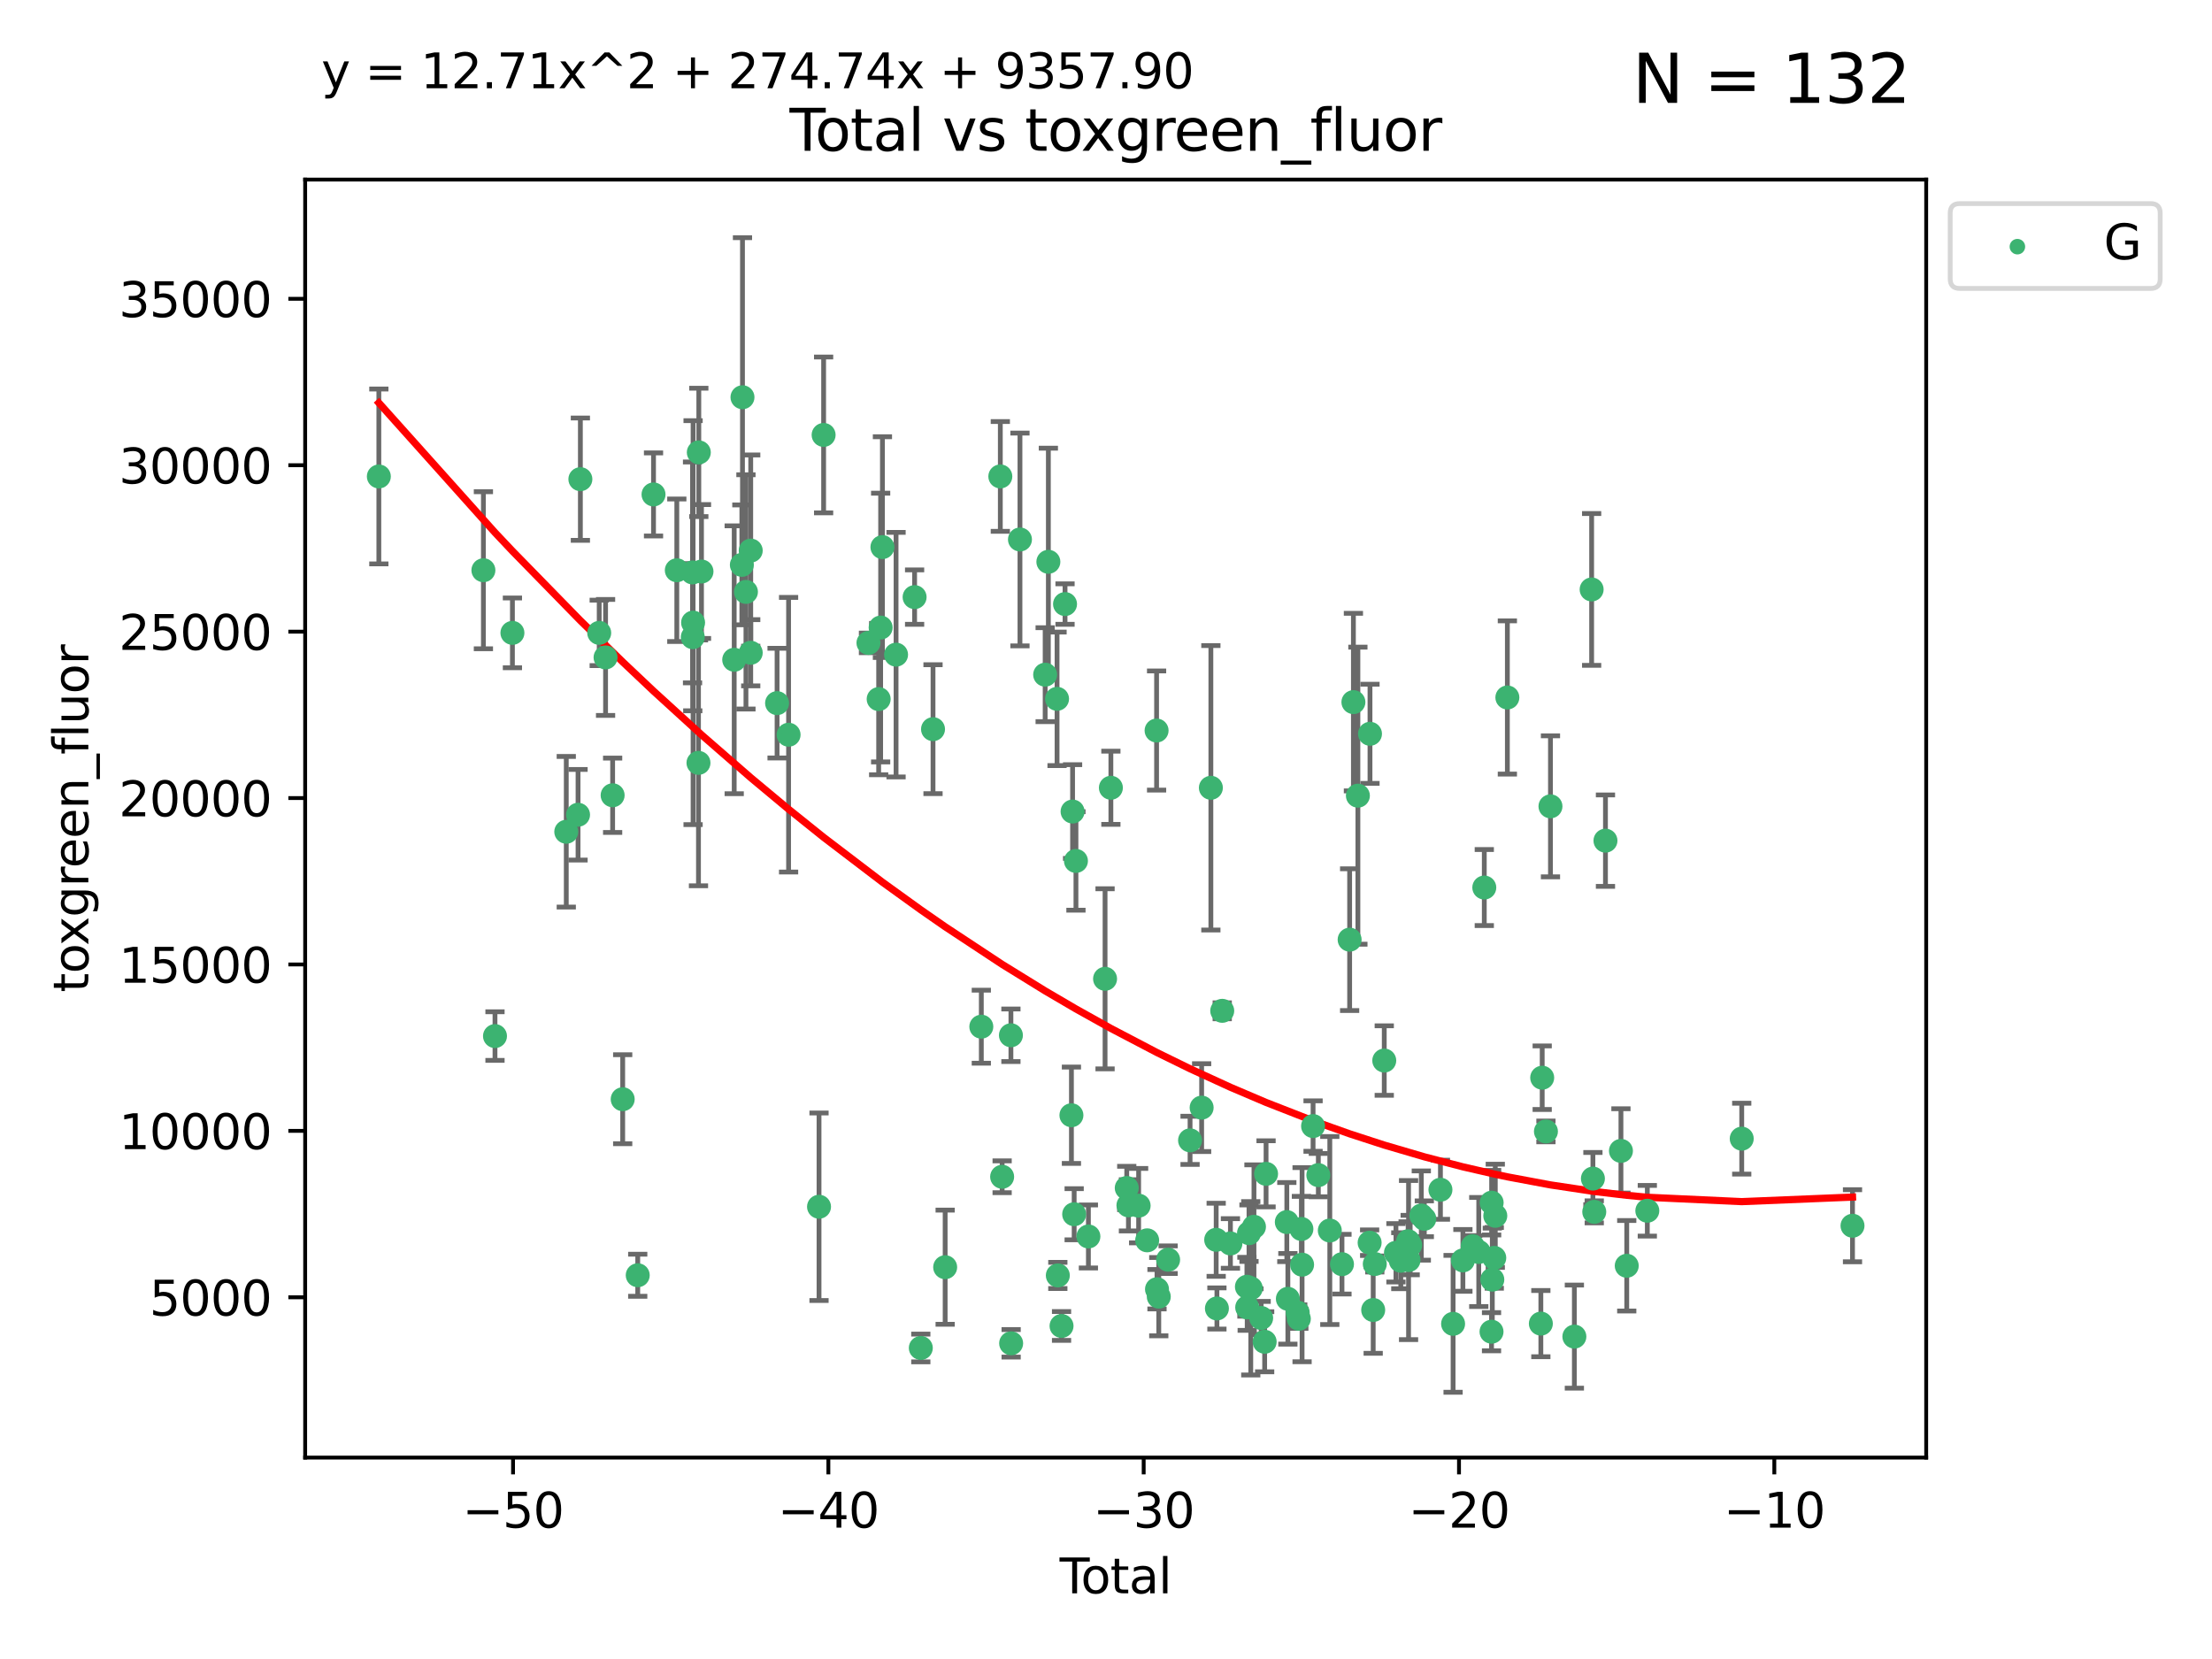 <?xml version="1.0" encoding="utf-8" standalone="no"?>
<!DOCTYPE svg PUBLIC "-//W3C//DTD SVG 1.1//EN"
  "http://www.w3.org/Graphics/SVG/1.1/DTD/svg11.dtd">
<svg xmlns:xlink="http://www.w3.org/1999/xlink" width="460.8pt" height="345.6pt" viewBox="0 0 460.8 345.6" xmlns="http://www.w3.org/2000/svg" version="1.1">
 <defs>
  <style type="text/css">*{stroke-linejoin: round; stroke-linecap: butt}</style>
 </defs>
 <g id="figure_1">
  <g id="patch_1">
   <path d="M 0 345.6 
L 460.8 345.6 
L 460.8 0 
L 0 0 
z
" style="fill: #ffffff"/>
  </g>
  <g id="axes_1">
   <g id="patch_2">
    <path d="M 63.571 303.64 
L 401.26 303.64 
L 401.26 37.411 
L 63.571 37.411 
z
" style="fill: #ffffff"/>
   </g>
   <g id="PathCollection_1">
    <defs>
     <path id="mb6a9304293" d="M 0 1.118 
C 0.297 1.118 0.581 1 0.791 0.791 
C 1 0.581 1.118 0.297 1.118 0 
C 1.118 -0.297 1 -0.581 0.791 -0.791 
C 0.581 -1 0.297 -1.118 0 -1.118 
C -0.297 -1.118 -0.581 -1 -0.791 -0.791 
C -1 -0.581 -1.118 -0.297 -1.118 0 
C -1.118 0.297 -1 0.581 -0.791 0.791 
C -0.581 1 -0.297 1.118 0 1.118 
z
" style="stroke: #3cb371"/>
    </defs>
    <g clip-path="url(#p47eb9bdfce)">
     <use xlink:href="#mb6a9304293" x="78.921" y="99.256" style="fill: #3cb371; stroke: #3cb371"/>
     <use xlink:href="#mb6a9304293" x="100.702" y="118.789" style="fill: #3cb371; stroke: #3cb371"/>
     <use xlink:href="#mb6a9304293" x="103.116" y="215.833" style="fill: #3cb371; stroke: #3cb371"/>
     <use xlink:href="#mb6a9304293" x="106.746" y="131.839" style="fill: #3cb371; stroke: #3cb371"/>
     <use xlink:href="#mb6a9304293" x="117.964" y="173.27" style="fill: #3cb371; stroke: #3cb371"/>
     <use xlink:href="#mb6a9304293" x="120.418" y="169.729" style="fill: #3cb371; stroke: #3cb371"/>
     <use xlink:href="#mb6a9304293" x="120.903" y="99.821" style="fill: #3cb371; stroke: #3cb371"/>
     <use xlink:href="#mb6a9304293" x="124.827" y="131.841" style="fill: #3cb371; stroke: #3cb371"/>
     <use xlink:href="#mb6a9304293" x="126.151" y="136.954" style="fill: #3cb371; stroke: #3cb371"/>
     <use xlink:href="#mb6a9304293" x="127.623" y="165.67" style="fill: #3cb371; stroke: #3cb371"/>
     <use xlink:href="#mb6a9304293" x="129.719" y="228.985" style="fill: #3cb371; stroke: #3cb371"/>
     <use xlink:href="#mb6a9304293" x="132.852" y="265.656" style="fill: #3cb371; stroke: #3cb371"/>
     <use xlink:href="#mb6a9304293" x="136.141" y="103.001" style="fill: #3cb371; stroke: #3cb371"/>
     <use xlink:href="#mb6a9304293" x="140.992" y="118.796" style="fill: #3cb371; stroke: #3cb371"/>
     <use xlink:href="#mb6a9304293" x="144.267" y="119.248" style="fill: #3cb371; stroke: #3cb371"/>
     <use xlink:href="#mb6a9304293" x="144.316" y="132.737" style="fill: #3cb371; stroke: #3cb371"/>
     <use xlink:href="#mb6a9304293" x="144.383" y="129.702" style="fill: #3cb371; stroke: #3cb371"/>
     <use xlink:href="#mb6a9304293" x="145.506" y="158.919" style="fill: #3cb371; stroke: #3cb371"/>
     <use xlink:href="#mb6a9304293" x="145.576" y="94.241" style="fill: #3cb371; stroke: #3cb371"/>
     <use xlink:href="#mb6a9304293" x="146.133" y="119.058" style="fill: #3cb371; stroke: #3cb371"/>
     <use xlink:href="#mb6a9304293" x="152.949" y="137.44" style="fill: #3cb371; stroke: #3cb371"/>
     <use xlink:href="#mb6a9304293" x="154.543" y="117.671" style="fill: #3cb371; stroke: #3cb371"/>
     <use xlink:href="#mb6a9304293" x="154.672" y="82.752" style="fill: #3cb371; stroke: #3cb371"/>
     <use xlink:href="#mb6a9304293" x="155.394" y="123.301" style="fill: #3cb371; stroke: #3cb371"/>
     <use xlink:href="#mb6a9304293" x="156.39" y="114.697" style="fill: #3cb371; stroke: #3cb371"/>
     <use xlink:href="#mb6a9304293" x="156.39" y="135.983" style="fill: #3cb371; stroke: #3cb371"/>
     <use xlink:href="#mb6a9304293" x="161.879" y="146.474" style="fill: #3cb371; stroke: #3cb371"/>
     <use xlink:href="#mb6a9304293" x="164.277" y="153.056" style="fill: #3cb371; stroke: #3cb371"/>
     <use xlink:href="#mb6a9304293" x="170.618" y="251.387" style="fill: #3cb371; stroke: #3cb371"/>
     <use xlink:href="#mb6a9304293" x="171.575" y="90.605" style="fill: #3cb371; stroke: #3cb371"/>
     <use xlink:href="#mb6a9304293" x="180.917" y="133.929" style="fill: #3cb371; stroke: #3cb371"/>
     <use xlink:href="#mb6a9304293" x="183.042" y="145.631" style="fill: #3cb371; stroke: #3cb371"/>
     <use xlink:href="#mb6a9304293" x="183.455" y="130.732" style="fill: #3cb371; stroke: #3cb371"/>
     <use xlink:href="#mb6a9304293" x="183.826" y="113.971" style="fill: #3cb371; stroke: #3cb371"/>
     <use xlink:href="#mb6a9304293" x="186.666" y="136.378" style="fill: #3cb371; stroke: #3cb371"/>
     <use xlink:href="#mb6a9304293" x="190.529" y="124.388" style="fill: #3cb371; stroke: #3cb371"/>
     <use xlink:href="#mb6a9304293" x="191.822" y="280.806" style="fill: #3cb371; stroke: #3cb371"/>
     <use xlink:href="#mb6a9304293" x="194.365" y="151.899" style="fill: #3cb371; stroke: #3cb371"/>
     <use xlink:href="#mb6a9304293" x="196.895" y="263.981" style="fill: #3cb371; stroke: #3cb371"/>
     <use xlink:href="#mb6a9304293" x="204.426" y="213.877" style="fill: #3cb371; stroke: #3cb371"/>
     <use xlink:href="#mb6a9304293" x="208.386" y="99.249" style="fill: #3cb371; stroke: #3cb371"/>
     <use xlink:href="#mb6a9304293" x="208.763" y="245.143" style="fill: #3cb371; stroke: #3cb371"/>
     <use xlink:href="#mb6a9304293" x="210.593" y="215.665" style="fill: #3cb371; stroke: #3cb371"/>
     <use xlink:href="#mb6a9304293" x="210.639" y="279.836" style="fill: #3cb371; stroke: #3cb371"/>
     <use xlink:href="#mb6a9304293" x="212.477" y="112.384" style="fill: #3cb371; stroke: #3cb371"/>
     <use xlink:href="#mb6a9304293" x="217.726" y="140.547" style="fill: #3cb371; stroke: #3cb371"/>
     <use xlink:href="#mb6a9304293" x="218.394" y="117.033" style="fill: #3cb371; stroke: #3cb371"/>
     <use xlink:href="#mb6a9304293" x="220.203" y="145.58" style="fill: #3cb371; stroke: #3cb371"/>
     <use xlink:href="#mb6a9304293" x="220.364" y="265.696" style="fill: #3cb371; stroke: #3cb371"/>
     <use xlink:href="#mb6a9304293" x="221.139" y="276.223" style="fill: #3cb371; stroke: #3cb371"/>
     <use xlink:href="#mb6a9304293" x="221.866" y="125.839" style="fill: #3cb371; stroke: #3cb371"/>
     <use xlink:href="#mb6a9304293" x="223.197" y="232.327" style="fill: #3cb371; stroke: #3cb371"/>
     <use xlink:href="#mb6a9304293" x="223.438" y="169.057" style="fill: #3cb371; stroke: #3cb371"/>
     <use xlink:href="#mb6a9304293" x="223.769" y="252.947" style="fill: #3cb371; stroke: #3cb371"/>
     <use xlink:href="#mb6a9304293" x="224.14" y="179.35" style="fill: #3cb371; stroke: #3cb371"/>
     <use xlink:href="#mb6a9304293" x="226.734" y="257.578" style="fill: #3cb371; stroke: #3cb371"/>
     <use xlink:href="#mb6a9304293" x="230.205" y="203.904" style="fill: #3cb371; stroke: #3cb371"/>
     <use xlink:href="#mb6a9304293" x="231.418" y="164.107" style="fill: #3cb371; stroke: #3cb371"/>
     <use xlink:href="#mb6a9304293" x="234.722" y="247.478" style="fill: #3cb371; stroke: #3cb371"/>
     <use xlink:href="#mb6a9304293" x="235.074" y="251.093" style="fill: #3cb371; stroke: #3cb371"/>
     <use xlink:href="#mb6a9304293" x="237.198" y="251.16" style="fill: #3cb371; stroke: #3cb371"/>
     <use xlink:href="#mb6a9304293" x="238.975" y="258.383" style="fill: #3cb371; stroke: #3cb371"/>
     <use xlink:href="#mb6a9304293" x="240.938" y="152.182" style="fill: #3cb371; stroke: #3cb371"/>
     <use xlink:href="#mb6a9304293" x="241.024" y="268.568" style="fill: #3cb371; stroke: #3cb371"/>
     <use xlink:href="#mb6a9304293" x="241.394" y="270.115" style="fill: #3cb371; stroke: #3cb371"/>
     <use xlink:href="#mb6a9304293" x="243.341" y="262.418" style="fill: #3cb371; stroke: #3cb371"/>
     <use xlink:href="#mb6a9304293" x="247.912" y="237.554" style="fill: #3cb371; stroke: #3cb371"/>
     <use xlink:href="#mb6a9304293" x="250.323" y="230.738" style="fill: #3cb371; stroke: #3cb371"/>
     <use xlink:href="#mb6a9304293" x="252.247" y="164.111" style="fill: #3cb371; stroke: #3cb371"/>
     <use xlink:href="#mb6a9304293" x="253.353" y="258.271" style="fill: #3cb371; stroke: #3cb371"/>
     <use xlink:href="#mb6a9304293" x="253.506" y="272.577" style="fill: #3cb371; stroke: #3cb371"/>
     <use xlink:href="#mb6a9304293" x="254.613" y="210.572" style="fill: #3cb371; stroke: #3cb371"/>
     <use xlink:href="#mb6a9304293" x="256.32" y="259.033" style="fill: #3cb371; stroke: #3cb371"/>
     <use xlink:href="#mb6a9304293" x="259.755" y="268.053" style="fill: #3cb371; stroke: #3cb371"/>
     <use xlink:href="#mb6a9304293" x="259.814" y="272.356" style="fill: #3cb371; stroke: #3cb371"/>
     <use xlink:href="#mb6a9304293" x="260.189" y="256.892" style="fill: #3cb371; stroke: #3cb371"/>
     <use xlink:href="#mb6a9304293" x="260.558" y="268.376" style="fill: #3cb371; stroke: #3cb371"/>
     <use xlink:href="#mb6a9304293" x="261.224" y="255.565" style="fill: #3cb371; stroke: #3cb371"/>
     <use xlink:href="#mb6a9304293" x="262.722" y="274.557" style="fill: #3cb371; stroke: #3cb371"/>
     <use xlink:href="#mb6a9304293" x="263.451" y="279.515" style="fill: #3cb371; stroke: #3cb371"/>
     <use xlink:href="#mb6a9304293" x="263.744" y="244.534" style="fill: #3cb371; stroke: #3cb371"/>
     <use xlink:href="#mb6a9304293" x="268.068" y="254.581" style="fill: #3cb371; stroke: #3cb371"/>
     <use xlink:href="#mb6a9304293" x="268.287" y="270.567" style="fill: #3cb371; stroke: #3cb371"/>
     <use xlink:href="#mb6a9304293" x="270.339" y="273.449" style="fill: #3cb371; stroke: #3cb371"/>
     <use xlink:href="#mb6a9304293" x="270.571" y="274.722" style="fill: #3cb371; stroke: #3cb371"/>
     <use xlink:href="#mb6a9304293" x="271.105" y="256.017" style="fill: #3cb371; stroke: #3cb371"/>
     <use xlink:href="#mb6a9304293" x="271.247" y="263.453" style="fill: #3cb371; stroke: #3cb371"/>
     <use xlink:href="#mb6a9304293" x="273.538" y="234.582" style="fill: #3cb371; stroke: #3cb371"/>
     <use xlink:href="#mb6a9304293" x="274.633" y="244.8" style="fill: #3cb371; stroke: #3cb371"/>
     <use xlink:href="#mb6a9304293" x="277.023" y="256.34" style="fill: #3cb371; stroke: #3cb371"/>
     <use xlink:href="#mb6a9304293" x="279.558" y="263.351" style="fill: #3cb371; stroke: #3cb371"/>
     <use xlink:href="#mb6a9304293" x="281.154" y="195.748" style="fill: #3cb371; stroke: #3cb371"/>
     <use xlink:href="#mb6a9304293" x="281.94" y="146.262" style="fill: #3cb371; stroke: #3cb371"/>
     <use xlink:href="#mb6a9304293" x="282.874" y="165.753" style="fill: #3cb371; stroke: #3cb371"/>
     <use xlink:href="#mb6a9304293" x="285.319" y="258.875" style="fill: #3cb371; stroke: #3cb371"/>
     <use xlink:href="#mb6a9304293" x="285.394" y="152.863" style="fill: #3cb371; stroke: #3cb371"/>
     <use xlink:href="#mb6a9304293" x="286.061" y="272.895" style="fill: #3cb371; stroke: #3cb371"/>
     <use xlink:href="#mb6a9304293" x="286.394" y="263.315" style="fill: #3cb371; stroke: #3cb371"/>
     <use xlink:href="#mb6a9304293" x="288.366" y="220.931" style="fill: #3cb371; stroke: #3cb371"/>
     <use xlink:href="#mb6a9304293" x="290.801" y="260.979" style="fill: #3cb371; stroke: #3cb371"/>
     <use xlink:href="#mb6a9304293" x="291.814" y="262.633" style="fill: #3cb371; stroke: #3cb371"/>
     <use xlink:href="#mb6a9304293" x="293.339" y="258.568" style="fill: #3cb371; stroke: #3cb371"/>
     <use xlink:href="#mb6a9304293" x="293.428" y="262.498" style="fill: #3cb371; stroke: #3cb371"/>
     <use xlink:href="#mb6a9304293" x="293.767" y="259.37" style="fill: #3cb371; stroke: #3cb371"/>
     <use xlink:href="#mb6a9304293" x="296.085" y="253.217" style="fill: #3cb371; stroke: #3cb371"/>
     <use xlink:href="#mb6a9304293" x="296.711" y="253.895" style="fill: #3cb371; stroke: #3cb371"/>
     <use xlink:href="#mb6a9304293" x="300.069" y="247.843" style="fill: #3cb371; stroke: #3cb371"/>
     <use xlink:href="#mb6a9304293" x="302.705" y="275.777" style="fill: #3cb371; stroke: #3cb371"/>
     <use xlink:href="#mb6a9304293" x="304.749" y="262.563" style="fill: #3cb371; stroke: #3cb371"/>
     <use xlink:href="#mb6a9304293" x="306.796" y="259.611" style="fill: #3cb371; stroke: #3cb371"/>
     <use xlink:href="#mb6a9304293" x="308.053" y="260.81" style="fill: #3cb371; stroke: #3cb371"/>
     <use xlink:href="#mb6a9304293" x="309.205" y="184.89" style="fill: #3cb371; stroke: #3cb371"/>
     <use xlink:href="#mb6a9304293" x="310.712" y="277.42" style="fill: #3cb371; stroke: #3cb371"/>
     <use xlink:href="#mb6a9304293" x="310.737" y="250.538" style="fill: #3cb371; stroke: #3cb371"/>
     <use xlink:href="#mb6a9304293" x="310.875" y="266.566" style="fill: #3cb371; stroke: #3cb371"/>
     <use xlink:href="#mb6a9304293" x="311.283" y="262.038" style="fill: #3cb371; stroke: #3cb371"/>
     <use xlink:href="#mb6a9304293" x="311.495" y="253.27" style="fill: #3cb371; stroke: #3cb371"/>
     <use xlink:href="#mb6a9304293" x="314.012" y="145.298" style="fill: #3cb371; stroke: #3cb371"/>
     <use xlink:href="#mb6a9304293" x="320.988" y="275.732" style="fill: #3cb371; stroke: #3cb371"/>
     <use xlink:href="#mb6a9304293" x="321.268" y="224.504" style="fill: #3cb371; stroke: #3cb371"/>
     <use xlink:href="#mb6a9304293" x="322.047" y="235.699" style="fill: #3cb371; stroke: #3cb371"/>
     <use xlink:href="#mb6a9304293" x="322.991" y="167.976" style="fill: #3cb371; stroke: #3cb371"/>
     <use xlink:href="#mb6a9304293" x="327.97" y="278.438" style="fill: #3cb371; stroke: #3cb371"/>
     <use xlink:href="#mb6a9304293" x="331.567" y="122.793" style="fill: #3cb371; stroke: #3cb371"/>
     <use xlink:href="#mb6a9304293" x="331.833" y="245.521" style="fill: #3cb371; stroke: #3cb371"/>
     <use xlink:href="#mb6a9304293" x="332.113" y="252.451" style="fill: #3cb371; stroke: #3cb371"/>
     <use xlink:href="#mb6a9304293" x="334.448" y="175.123" style="fill: #3cb371; stroke: #3cb371"/>
     <use xlink:href="#mb6a9304293" x="337.672" y="239.752" style="fill: #3cb371; stroke: #3cb371"/>
     <use xlink:href="#mb6a9304293" x="338.88" y="263.682" style="fill: #3cb371; stroke: #3cb371"/>
     <use xlink:href="#mb6a9304293" x="343.167" y="252.222" style="fill: #3cb371; stroke: #3cb371"/>
     <use xlink:href="#mb6a9304293" x="362.835" y="237.203" style="fill: #3cb371; stroke: #3cb371"/>
     <use xlink:href="#mb6a9304293" x="385.911" y="255.346" style="fill: #3cb371; stroke: #3cb371"/>
    </g>
   </g>
   <g id="matplotlib.axis_1">
    <g id="xtick_1">
     <g id="line2d_1">
      <defs>
       <path id="m56f1bd77d4" d="M 0 0 
L 0 3.5 
" style="stroke: #000000; stroke-width: 0.8"/>
      </defs>
      <g>
       <use xlink:href="#m56f1bd77d4" x="106.876" y="303.64" style="stroke: #000000; stroke-width: 0.8"/>
      </g>
     </g>
     <g id="text_1">
      <!-- −50 -->
      <g transform="translate(96.323 318.238)scale(0.1 -0.1)">
       <defs>
        <path id="DejaVuSans-2212" d="M 678 2272 
L 4684 2272 
L 4684 1741 
L 678 1741 
L 678 2272 
z
" transform="scale(0.016)"/>
        <path id="DejaVuSans-35" d="M 691 4666 
L 3169 4666 
L 3169 4134 
L 1269 4134 
L 1269 2991 
Q 1406 3038 1543 3061 
Q 1681 3084 1819 3084 
Q 2600 3084 3056 2656 
Q 3513 2228 3513 1497 
Q 3513 744 3044 326 
Q 2575 -91 1722 -91 
Q 1428 -91 1123 -41 
Q 819 9 494 109 
L 494 744 
Q 775 591 1075 516 
Q 1375 441 1709 441 
Q 2250 441 2565 725 
Q 2881 1009 2881 1497 
Q 2881 1984 2565 2268 
Q 2250 2553 1709 2553 
Q 1456 2553 1204 2497 
Q 953 2441 691 2322 
L 691 4666 
z
" transform="scale(0.016)"/>
        <path id="DejaVuSans-30" d="M 2034 4250 
Q 1547 4250 1301 3770 
Q 1056 3291 1056 2328 
Q 1056 1369 1301 889 
Q 1547 409 2034 409 
Q 2525 409 2770 889 
Q 3016 1369 3016 2328 
Q 3016 3291 2770 3770 
Q 2525 4250 2034 4250 
z
M 2034 4750 
Q 2819 4750 3233 4129 
Q 3647 3509 3647 2328 
Q 3647 1150 3233 529 
Q 2819 -91 2034 -91 
Q 1250 -91 836 529 
Q 422 1150 422 2328 
Q 422 3509 836 4129 
Q 1250 4750 2034 4750 
z
" transform="scale(0.016)"/>
       </defs>
       <use xlink:href="#DejaVuSans-2212"/>
       <use xlink:href="#DejaVuSans-35" x="83.789"/>
       <use xlink:href="#DejaVuSans-30" x="147.412"/>
      </g>
     </g>
    </g>
    <g id="xtick_2">
     <g id="line2d_2">
      <g>
       <use xlink:href="#m56f1bd77d4" x="172.563" y="303.64" style="stroke: #000000; stroke-width: 0.8"/>
      </g>
     </g>
     <g id="text_2">
      <!-- −40 -->
      <g transform="translate(162.01 318.238)scale(0.1 -0.1)">
       <defs>
        <path id="DejaVuSans-34" d="M 2419 4116 
L 825 1625 
L 2419 1625 
L 2419 4116 
z
M 2253 4666 
L 3047 4666 
L 3047 1625 
L 3713 1625 
L 3713 1100 
L 3047 1100 
L 3047 0 
L 2419 0 
L 2419 1100 
L 313 1100 
L 313 1709 
L 2253 4666 
z
" transform="scale(0.016)"/>
       </defs>
       <use xlink:href="#DejaVuSans-2212"/>
       <use xlink:href="#DejaVuSans-34" x="83.789"/>
       <use xlink:href="#DejaVuSans-30" x="147.412"/>
      </g>
     </g>
    </g>
    <g id="xtick_3">
     <g id="line2d_3">
      <g>
       <use xlink:href="#m56f1bd77d4" x="238.249" y="303.64" style="stroke: #000000; stroke-width: 0.8"/>
      </g>
     </g>
     <g id="text_3">
      <!-- −30 -->
      <g transform="translate(227.697 318.238)scale(0.1 -0.1)">
       <defs>
        <path id="DejaVuSans-33" d="M 2597 2516 
Q 3050 2419 3304 2112 
Q 3559 1806 3559 1356 
Q 3559 666 3084 287 
Q 2609 -91 1734 -91 
Q 1441 -91 1130 -33 
Q 819 25 488 141 
L 488 750 
Q 750 597 1062 519 
Q 1375 441 1716 441 
Q 2309 441 2620 675 
Q 2931 909 2931 1356 
Q 2931 1769 2642 2001 
Q 2353 2234 1838 2234 
L 1294 2234 
L 1294 2753 
L 1863 2753 
Q 2328 2753 2575 2939 
Q 2822 3125 2822 3475 
Q 2822 3834 2567 4026 
Q 2313 4219 1838 4219 
Q 1578 4219 1281 4162 
Q 984 4106 628 3988 
L 628 4550 
Q 988 4650 1302 4700 
Q 1616 4750 1894 4750 
Q 2613 4750 3031 4423 
Q 3450 4097 3450 3541 
Q 3450 3153 3228 2886 
Q 3006 2619 2597 2516 
z
" transform="scale(0.016)"/>
       </defs>
       <use xlink:href="#DejaVuSans-2212"/>
       <use xlink:href="#DejaVuSans-33" x="83.789"/>
       <use xlink:href="#DejaVuSans-30" x="147.412"/>
      </g>
     </g>
    </g>
    <g id="xtick_4">
     <g id="line2d_4">
      <g>
       <use xlink:href="#m56f1bd77d4" x="303.936" y="303.64" style="stroke: #000000; stroke-width: 0.8"/>
      </g>
     </g>
     <g id="text_4">
      <!-- −20 -->
      <g transform="translate(293.384 318.238)scale(0.1 -0.1)">
       <defs>
        <path id="DejaVuSans-32" d="M 1228 531 
L 3431 531 
L 3431 0 
L 469 0 
L 469 531 
Q 828 903 1448 1529 
Q 2069 2156 2228 2338 
Q 2531 2678 2651 2914 
Q 2772 3150 2772 3378 
Q 2772 3750 2511 3984 
Q 2250 4219 1831 4219 
Q 1534 4219 1204 4116 
Q 875 4013 500 3803 
L 500 4441 
Q 881 4594 1212 4672 
Q 1544 4750 1819 4750 
Q 2544 4750 2975 4387 
Q 3406 4025 3406 3419 
Q 3406 3131 3298 2873 
Q 3191 2616 2906 2266 
Q 2828 2175 2409 1742 
Q 1991 1309 1228 531 
z
" transform="scale(0.016)"/>
       </defs>
       <use xlink:href="#DejaVuSans-2212"/>
       <use xlink:href="#DejaVuSans-32" x="83.789"/>
       <use xlink:href="#DejaVuSans-30" x="147.412"/>
      </g>
     </g>
    </g>
    <g id="xtick_5">
     <g id="line2d_5">
      <g>
       <use xlink:href="#m56f1bd77d4" x="369.623" y="303.64" style="stroke: #000000; stroke-width: 0.8"/>
      </g>
     </g>
     <g id="text_5">
      <!-- −10 -->
      <g transform="translate(359.071 318.238)scale(0.1 -0.1)">
       <defs>
        <path id="DejaVuSans-31" d="M 794 531 
L 1825 531 
L 1825 4091 
L 703 3866 
L 703 4441 
L 1819 4666 
L 2450 4666 
L 2450 531 
L 3481 531 
L 3481 0 
L 794 0 
L 794 531 
z
" transform="scale(0.016)"/>
       </defs>
       <use xlink:href="#DejaVuSans-2212"/>
       <use xlink:href="#DejaVuSans-31" x="83.789"/>
       <use xlink:href="#DejaVuSans-30" x="147.412"/>
      </g>
     </g>
    </g>
    <g id="text_6">
     <!-- Total -->
     <g transform="translate(220.739 331.917)scale(0.1 -0.1)">
      <defs>
       <path id="DejaVuSans-54" d="M -19 4666 
L 3928 4666 
L 3928 4134 
L 2272 4134 
L 2272 0 
L 1638 0 
L 1638 4134 
L -19 4134 
L -19 4666 
z
" transform="scale(0.016)"/>
       <path id="DejaVuSans-6f" d="M 1959 3097 
Q 1497 3097 1228 2736 
Q 959 2375 959 1747 
Q 959 1119 1226 758 
Q 1494 397 1959 397 
Q 2419 397 2687 759 
Q 2956 1122 2956 1747 
Q 2956 2369 2687 2733 
Q 2419 3097 1959 3097 
z
M 1959 3584 
Q 2709 3584 3137 3096 
Q 3566 2609 3566 1747 
Q 3566 888 3137 398 
Q 2709 -91 1959 -91 
Q 1206 -91 779 398 
Q 353 888 353 1747 
Q 353 2609 779 3096 
Q 1206 3584 1959 3584 
z
" transform="scale(0.016)"/>
       <path id="DejaVuSans-74" d="M 1172 4494 
L 1172 3500 
L 2356 3500 
L 2356 3053 
L 1172 3053 
L 1172 1153 
Q 1172 725 1289 603 
Q 1406 481 1766 481 
L 2356 481 
L 2356 0 
L 1766 0 
Q 1100 0 847 248 
Q 594 497 594 1153 
L 594 3053 
L 172 3053 
L 172 3500 
L 594 3500 
L 594 4494 
L 1172 4494 
z
" transform="scale(0.016)"/>
       <path id="DejaVuSans-61" d="M 2194 1759 
Q 1497 1759 1228 1600 
Q 959 1441 959 1056 
Q 959 750 1161 570 
Q 1363 391 1709 391 
Q 2188 391 2477 730 
Q 2766 1069 2766 1631 
L 2766 1759 
L 2194 1759 
z
M 3341 1997 
L 3341 0 
L 2766 0 
L 2766 531 
Q 2569 213 2275 61 
Q 1981 -91 1556 -91 
Q 1019 -91 701 211 
Q 384 513 384 1019 
Q 384 1609 779 1909 
Q 1175 2209 1959 2209 
L 2766 2209 
L 2766 2266 
Q 2766 2663 2505 2880 
Q 2244 3097 1772 3097 
Q 1472 3097 1187 3025 
Q 903 2953 641 2809 
L 641 3341 
Q 956 3463 1253 3523 
Q 1550 3584 1831 3584 
Q 2591 3584 2966 3190 
Q 3341 2797 3341 1997 
z
" transform="scale(0.016)"/>
       <path id="DejaVuSans-6c" d="M 603 4863 
L 1178 4863 
L 1178 0 
L 603 0 
L 603 4863 
z
" transform="scale(0.016)"/>
      </defs>
      <use xlink:href="#DejaVuSans-54"/>
      <use xlink:href="#DejaVuSans-6f" x="44.084"/>
      <use xlink:href="#DejaVuSans-74" x="105.266"/>
      <use xlink:href="#DejaVuSans-61" x="144.475"/>
      <use xlink:href="#DejaVuSans-6c" x="205.754"/>
     </g>
    </g>
   </g>
   <g id="matplotlib.axis_2">
    <g id="ytick_1">
     <g id="line2d_6">
      <defs>
       <path id="m5ca5498e2d" d="M 0 0 
L -3.5 0 
" style="stroke: #000000; stroke-width: 0.8"/>
      </defs>
      <g>
       <use xlink:href="#m5ca5498e2d" x="63.571" y="270.249" style="stroke: #000000; stroke-width: 0.8"/>
      </g>
     </g>
     <g id="text_7">
      <!-- 5000 -->
      <g transform="translate(31.121 274.049)scale(0.1 -0.1)">
       <use xlink:href="#DejaVuSans-35"/>
       <use xlink:href="#DejaVuSans-30" x="63.623"/>
       <use xlink:href="#DejaVuSans-30" x="127.246"/>
       <use xlink:href="#DejaVuSans-30" x="190.869"/>
      </g>
     </g>
    </g>
    <g id="ytick_2">
     <g id="line2d_7">
      <g>
       <use xlink:href="#m5ca5498e2d" x="63.571" y="235.583" style="stroke: #000000; stroke-width: 0.8"/>
      </g>
     </g>
     <g id="text_8">
      <!-- 10000 -->
      <g transform="translate(24.759 239.382)scale(0.1 -0.1)">
       <use xlink:href="#DejaVuSans-31"/>
       <use xlink:href="#DejaVuSans-30" x="63.623"/>
       <use xlink:href="#DejaVuSans-30" x="127.246"/>
       <use xlink:href="#DejaVuSans-30" x="190.869"/>
       <use xlink:href="#DejaVuSans-30" x="254.492"/>
      </g>
     </g>
    </g>
    <g id="ytick_3">
     <g id="line2d_8">
      <g>
       <use xlink:href="#m5ca5498e2d" x="63.571" y="200.916" style="stroke: #000000; stroke-width: 0.8"/>
      </g>
     </g>
     <g id="text_9">
      <!-- 15000 -->
      <g transform="translate(24.759 204.715)scale(0.1 -0.1)">
       <use xlink:href="#DejaVuSans-31"/>
       <use xlink:href="#DejaVuSans-35" x="63.623"/>
       <use xlink:href="#DejaVuSans-30" x="127.246"/>
       <use xlink:href="#DejaVuSans-30" x="190.869"/>
       <use xlink:href="#DejaVuSans-30" x="254.492"/>
      </g>
     </g>
    </g>
    <g id="ytick_4">
     <g id="line2d_9">
      <g>
       <use xlink:href="#m5ca5498e2d" x="63.571" y="166.25" style="stroke: #000000; stroke-width: 0.8"/>
      </g>
     </g>
     <g id="text_10">
      <!-- 20000 -->
      <g transform="translate(24.759 170.049)scale(0.1 -0.1)">
       <use xlink:href="#DejaVuSans-32"/>
       <use xlink:href="#DejaVuSans-30" x="63.623"/>
       <use xlink:href="#DejaVuSans-30" x="127.246"/>
       <use xlink:href="#DejaVuSans-30" x="190.869"/>
       <use xlink:href="#DejaVuSans-30" x="254.492"/>
      </g>
     </g>
    </g>
    <g id="ytick_5">
     <g id="line2d_10">
      <g>
       <use xlink:href="#m5ca5498e2d" x="63.571" y="131.583" style="stroke: #000000; stroke-width: 0.8"/>
      </g>
     </g>
     <g id="text_11">
      <!-- 25000 -->
      <g transform="translate(24.759 135.382)scale(0.1 -0.1)">
       <use xlink:href="#DejaVuSans-32"/>
       <use xlink:href="#DejaVuSans-35" x="63.623"/>
       <use xlink:href="#DejaVuSans-30" x="127.246"/>
       <use xlink:href="#DejaVuSans-30" x="190.869"/>
       <use xlink:href="#DejaVuSans-30" x="254.492"/>
      </g>
     </g>
    </g>
    <g id="ytick_6">
     <g id="line2d_11">
      <g>
       <use xlink:href="#m5ca5498e2d" x="63.571" y="96.916" style="stroke: #000000; stroke-width: 0.8"/>
      </g>
     </g>
     <g id="text_12">
      <!-- 30000 -->
      <g transform="translate(24.759 100.716)scale(0.1 -0.1)">
       <use xlink:href="#DejaVuSans-33"/>
       <use xlink:href="#DejaVuSans-30" x="63.623"/>
       <use xlink:href="#DejaVuSans-30" x="127.246"/>
       <use xlink:href="#DejaVuSans-30" x="190.869"/>
       <use xlink:href="#DejaVuSans-30" x="254.492"/>
      </g>
     </g>
    </g>
    <g id="ytick_7">
     <g id="line2d_12">
      <g>
       <use xlink:href="#m5ca5498e2d" x="63.571" y="62.25" style="stroke: #000000; stroke-width: 0.8"/>
      </g>
     </g>
     <g id="text_13">
      <!-- 35000 -->
      <g transform="translate(24.759 66.049)scale(0.1 -0.1)">
       <use xlink:href="#DejaVuSans-33"/>
       <use xlink:href="#DejaVuSans-35" x="63.623"/>
       <use xlink:href="#DejaVuSans-30" x="127.246"/>
       <use xlink:href="#DejaVuSans-30" x="190.869"/>
       <use xlink:href="#DejaVuSans-30" x="254.492"/>
      </g>
     </g>
    </g>
    <g id="text_14">
     <!-- toxgreen_fluor -->
     <g transform="translate(18.401 206.72)rotate(-90)scale(0.1 -0.1)">
      <defs>
       <path id="DejaVuSans-78" d="M 3513 3500 
L 2247 1797 
L 3578 0 
L 2900 0 
L 1881 1375 
L 863 0 
L 184 0 
L 1544 1831 
L 300 3500 
L 978 3500 
L 1906 2253 
L 2834 3500 
L 3513 3500 
z
" transform="scale(0.016)"/>
       <path id="DejaVuSans-67" d="M 2906 1791 
Q 2906 2416 2648 2759 
Q 2391 3103 1925 3103 
Q 1463 3103 1205 2759 
Q 947 2416 947 1791 
Q 947 1169 1205 825 
Q 1463 481 1925 481 
Q 2391 481 2648 825 
Q 2906 1169 2906 1791 
z
M 3481 434 
Q 3481 -459 3084 -895 
Q 2688 -1331 1869 -1331 
Q 1566 -1331 1297 -1286 
Q 1028 -1241 775 -1147 
L 775 -588 
Q 1028 -725 1275 -790 
Q 1522 -856 1778 -856 
Q 2344 -856 2625 -561 
Q 2906 -266 2906 331 
L 2906 616 
Q 2728 306 2450 153 
Q 2172 0 1784 0 
Q 1141 0 747 490 
Q 353 981 353 1791 
Q 353 2603 747 3093 
Q 1141 3584 1784 3584 
Q 2172 3584 2450 3431 
Q 2728 3278 2906 2969 
L 2906 3500 
L 3481 3500 
L 3481 434 
z
" transform="scale(0.016)"/>
       <path id="DejaVuSans-72" d="M 2631 2963 
Q 2534 3019 2420 3045 
Q 2306 3072 2169 3072 
Q 1681 3072 1420 2755 
Q 1159 2438 1159 1844 
L 1159 0 
L 581 0 
L 581 3500 
L 1159 3500 
L 1159 2956 
Q 1341 3275 1631 3429 
Q 1922 3584 2338 3584 
Q 2397 3584 2469 3576 
Q 2541 3569 2628 3553 
L 2631 2963 
z
" transform="scale(0.016)"/>
       <path id="DejaVuSans-65" d="M 3597 1894 
L 3597 1613 
L 953 1613 
Q 991 1019 1311 708 
Q 1631 397 2203 397 
Q 2534 397 2845 478 
Q 3156 559 3463 722 
L 3463 178 
Q 3153 47 2828 -22 
Q 2503 -91 2169 -91 
Q 1331 -91 842 396 
Q 353 884 353 1716 
Q 353 2575 817 3079 
Q 1281 3584 2069 3584 
Q 2775 3584 3186 3129 
Q 3597 2675 3597 1894 
z
M 3022 2063 
Q 3016 2534 2758 2815 
Q 2500 3097 2075 3097 
Q 1594 3097 1305 2825 
Q 1016 2553 972 2059 
L 3022 2063 
z
" transform="scale(0.016)"/>
       <path id="DejaVuSans-6e" d="M 3513 2113 
L 3513 0 
L 2938 0 
L 2938 2094 
Q 2938 2591 2744 2837 
Q 2550 3084 2163 3084 
Q 1697 3084 1428 2787 
Q 1159 2491 1159 1978 
L 1159 0 
L 581 0 
L 581 3500 
L 1159 3500 
L 1159 2956 
Q 1366 3272 1645 3428 
Q 1925 3584 2291 3584 
Q 2894 3584 3203 3211 
Q 3513 2838 3513 2113 
z
" transform="scale(0.016)"/>
       <path id="DejaVuSans-5f" d="M 3263 -1063 
L 3263 -1509 
L -63 -1509 
L -63 -1063 
L 3263 -1063 
z
" transform="scale(0.016)"/>
       <path id="DejaVuSans-66" d="M 2375 4863 
L 2375 4384 
L 1825 4384 
Q 1516 4384 1395 4259 
Q 1275 4134 1275 3809 
L 1275 3500 
L 2222 3500 
L 2222 3053 
L 1275 3053 
L 1275 0 
L 697 0 
L 697 3053 
L 147 3053 
L 147 3500 
L 697 3500 
L 697 3744 
Q 697 4328 969 4595 
Q 1241 4863 1831 4863 
L 2375 4863 
z
" transform="scale(0.016)"/>
       <path id="DejaVuSans-75" d="M 544 1381 
L 544 3500 
L 1119 3500 
L 1119 1403 
Q 1119 906 1312 657 
Q 1506 409 1894 409 
Q 2359 409 2629 706 
Q 2900 1003 2900 1516 
L 2900 3500 
L 3475 3500 
L 3475 0 
L 2900 0 
L 2900 538 
Q 2691 219 2414 64 
Q 2138 -91 1772 -91 
Q 1169 -91 856 284 
Q 544 659 544 1381 
z
M 1991 3584 
L 1991 3584 
z
" transform="scale(0.016)"/>
      </defs>
      <use xlink:href="#DejaVuSans-74"/>
      <use xlink:href="#DejaVuSans-6f" x="39.209"/>
      <use xlink:href="#DejaVuSans-78" x="97.266"/>
      <use xlink:href="#DejaVuSans-67" x="156.445"/>
      <use xlink:href="#DejaVuSans-72" x="219.922"/>
      <use xlink:href="#DejaVuSans-65" x="258.785"/>
      <use xlink:href="#DejaVuSans-65" x="320.309"/>
      <use xlink:href="#DejaVuSans-6e" x="381.832"/>
      <use xlink:href="#DejaVuSans-5f" x="445.211"/>
      <use xlink:href="#DejaVuSans-66" x="495.211"/>
      <use xlink:href="#DejaVuSans-6c" x="530.416"/>
      <use xlink:href="#DejaVuSans-75" x="558.199"/>
      <use xlink:href="#DejaVuSans-6f" x="621.578"/>
      <use xlink:href="#DejaVuSans-72" x="682.76"/>
     </g>
    </g>
   </g>
   <g id="LineCollection_1">
    <path d="M 78.921 117.471 
L 78.921 81.041 
" clip-path="url(#p47eb9bdfce)" style="fill: none; stroke: #696969"/>
    <path d="M 100.702 135.147 
L 100.702 102.431 
" clip-path="url(#p47eb9bdfce)" style="fill: none; stroke: #696969"/>
    <path d="M 103.116 220.899 
L 103.116 210.766 
" clip-path="url(#p47eb9bdfce)" style="fill: none; stroke: #696969"/>
    <path d="M 106.746 139.108 
L 106.746 124.571 
" clip-path="url(#p47eb9bdfce)" style="fill: none; stroke: #696969"/>
    <path d="M 117.964 188.957 
L 117.964 157.583 
" clip-path="url(#p47eb9bdfce)" style="fill: none; stroke: #696969"/>
    <path d="M 120.418 179.169 
L 120.418 160.289 
" clip-path="url(#p47eb9bdfce)" style="fill: none; stroke: #696969"/>
    <path d="M 120.903 112.566 
L 120.903 87.076 
" clip-path="url(#p47eb9bdfce)" style="fill: none; stroke: #696969"/>
    <path d="M 124.827 138.657 
L 124.827 125.025 
" clip-path="url(#p47eb9bdfce)" style="fill: none; stroke: #696969"/>
    <path d="M 126.151 149.031 
L 126.151 124.878 
" clip-path="url(#p47eb9bdfce)" style="fill: none; stroke: #696969"/>
    <path d="M 127.623 173.418 
L 127.623 157.923 
" clip-path="url(#p47eb9bdfce)" style="fill: none; stroke: #696969"/>
    <path d="M 129.719 238.258 
L 129.719 219.713 
" clip-path="url(#p47eb9bdfce)" style="fill: none; stroke: #696969"/>
    <path d="M 132.852 270.042 
L 132.852 261.271 
" clip-path="url(#p47eb9bdfce)" style="fill: none; stroke: #696969"/>
    <path d="M 136.141 111.654 
L 136.141 94.347 
" clip-path="url(#p47eb9bdfce)" style="fill: none; stroke: #696969"/>
    <path d="M 140.992 133.638 
L 140.992 103.954 
" clip-path="url(#p47eb9bdfce)" style="fill: none; stroke: #696969"/>
    <path d="M 144.267 142.255 
L 144.267 96.241 
" clip-path="url(#p47eb9bdfce)" style="fill: none; stroke: #696969"/>
    <path d="M 144.316 148.07 
L 144.316 117.404 
" clip-path="url(#p47eb9bdfce)" style="fill: none; stroke: #696969"/>
    <path d="M 144.383 171.776 
L 144.383 87.628 
" clip-path="url(#p47eb9bdfce)" style="fill: none; stroke: #696969"/>
    <path d="M 145.506 184.524 
L 145.506 133.315 
" clip-path="url(#p47eb9bdfce)" style="fill: none; stroke: #696969"/>
    <path d="M 145.576 107.609 
L 145.576 80.873 
" clip-path="url(#p47eb9bdfce)" style="fill: none; stroke: #696969"/>
    <path d="M 146.133 133.003 
L 146.133 105.113 
" clip-path="url(#p47eb9bdfce)" style="fill: none; stroke: #696969"/>
    <path d="M 152.949 165.339 
L 152.949 109.542 
" clip-path="url(#p47eb9bdfce)" style="fill: none; stroke: #696969"/>
    <path d="M 154.543 130.157 
L 154.543 105.184 
" clip-path="url(#p47eb9bdfce)" style="fill: none; stroke: #696969"/>
    <path d="M 154.672 115.992 
L 154.672 49.513 
" clip-path="url(#p47eb9bdfce)" style="fill: none; stroke: #696969"/>
    <path d="M 155.394 147.704 
L 155.394 98.897 
" clip-path="url(#p47eb9bdfce)" style="fill: none; stroke: #696969"/>
    <path d="M 156.39 134.617 
L 156.39 94.777 
" clip-path="url(#p47eb9bdfce)" style="fill: none; stroke: #696969"/>
    <path d="M 156.39 142.88 
L 156.39 129.086 
" clip-path="url(#p47eb9bdfce)" style="fill: none; stroke: #696969"/>
    <path d="M 161.879 157.899 
L 161.879 135.049 
" clip-path="url(#p47eb9bdfce)" style="fill: none; stroke: #696969"/>
    <path d="M 164.277 181.658 
L 164.277 124.453 
" clip-path="url(#p47eb9bdfce)" style="fill: none; stroke: #696969"/>
    <path d="M 170.618 270.92 
L 170.618 231.853 
" clip-path="url(#p47eb9bdfce)" style="fill: none; stroke: #696969"/>
    <path d="M 171.575 106.84 
L 171.575 74.371 
" clip-path="url(#p47eb9bdfce)" style="fill: none; stroke: #696969"/>
    <path d="M 180.917 135.972 
L 180.917 131.886 
" clip-path="url(#p47eb9bdfce)" style="fill: none; stroke: #696969"/>
    <path d="M 183.042 161.393 
L 183.042 129.869 
" clip-path="url(#p47eb9bdfce)" style="fill: none; stroke: #696969"/>
    <path d="M 183.455 158.724 
L 183.455 102.74 
" clip-path="url(#p47eb9bdfce)" style="fill: none; stroke: #696969"/>
    <path d="M 183.826 136.962 
L 183.826 90.98 
" clip-path="url(#p47eb9bdfce)" style="fill: none; stroke: #696969"/>
    <path d="M 186.666 161.848 
L 186.666 110.908 
" clip-path="url(#p47eb9bdfce)" style="fill: none; stroke: #696969"/>
    <path d="M 190.529 130.056 
L 190.529 118.72 
" clip-path="url(#p47eb9bdfce)" style="fill: none; stroke: #696969"/>
    <path d="M 191.822 283.695 
L 191.822 277.917 
" clip-path="url(#p47eb9bdfce)" style="fill: none; stroke: #696969"/>
    <path d="M 194.365 165.326 
L 194.365 138.472 
" clip-path="url(#p47eb9bdfce)" style="fill: none; stroke: #696969"/>
    <path d="M 196.895 275.875 
L 196.895 252.087 
" clip-path="url(#p47eb9bdfce)" style="fill: none; stroke: #696969"/>
    <path d="M 204.426 221.482 
L 204.426 206.273 
" clip-path="url(#p47eb9bdfce)" style="fill: none; stroke: #696969"/>
    <path d="M 208.386 110.681 
L 208.386 87.816 
" clip-path="url(#p47eb9bdfce)" style="fill: none; stroke: #696969"/>
    <path d="M 208.763 248.457 
L 208.763 241.828 
" clip-path="url(#p47eb9bdfce)" style="fill: none; stroke: #696969"/>
    <path d="M 210.593 221.141 
L 210.593 210.19 
" clip-path="url(#p47eb9bdfce)" style="fill: none; stroke: #696969"/>
    <path d="M 210.639 282.701 
L 210.639 276.972 
" clip-path="url(#p47eb9bdfce)" style="fill: none; stroke: #696969"/>
    <path d="M 212.477 134.551 
L 212.477 90.218 
" clip-path="url(#p47eb9bdfce)" style="fill: none; stroke: #696969"/>
    <path d="M 217.726 150.331 
L 217.726 130.763 
" clip-path="url(#p47eb9bdfce)" style="fill: none; stroke: #696969"/>
    <path d="M 218.394 140.702 
L 218.394 93.365 
" clip-path="url(#p47eb9bdfce)" style="fill: none; stroke: #696969"/>
    <path d="M 220.203 159.487 
L 220.203 131.674 
" clip-path="url(#p47eb9bdfce)" style="fill: none; stroke: #696969"/>
    <path d="M 220.364 268.425 
L 220.364 262.967 
" clip-path="url(#p47eb9bdfce)" style="fill: none; stroke: #696969"/>
    <path d="M 221.139 279.226 
L 221.139 273.22 
" clip-path="url(#p47eb9bdfce)" style="fill: none; stroke: #696969"/>
    <path d="M 221.866 130.057 
L 221.866 121.62 
" clip-path="url(#p47eb9bdfce)" style="fill: none; stroke: #696969"/>
    <path d="M 223.197 242.364 
L 223.197 222.29 
" clip-path="url(#p47eb9bdfce)" style="fill: none; stroke: #696969"/>
    <path d="M 223.438 178.818 
L 223.438 159.297 
" clip-path="url(#p47eb9bdfce)" style="fill: none; stroke: #696969"/>
    <path d="M 223.769 258.275 
L 223.769 247.619 
" clip-path="url(#p47eb9bdfce)" style="fill: none; stroke: #696969"/>
    <path d="M 224.14 189.611 
L 224.14 169.088 
" clip-path="url(#p47eb9bdfce)" style="fill: none; stroke: #696969"/>
    <path d="M 226.734 264.144 
L 226.734 251.011 
" clip-path="url(#p47eb9bdfce)" style="fill: none; stroke: #696969"/>
    <path d="M 230.205 222.664 
L 230.205 185.144 
" clip-path="url(#p47eb9bdfce)" style="fill: none; stroke: #696969"/>
    <path d="M 231.418 171.732 
L 231.418 156.482 
" clip-path="url(#p47eb9bdfce)" style="fill: none; stroke: #696969"/>
    <path d="M 234.722 251.989 
L 234.722 242.967 
" clip-path="url(#p47eb9bdfce)" style="fill: none; stroke: #696969"/>
    <path d="M 235.074 256.425 
L 235.074 245.761 
" clip-path="url(#p47eb9bdfce)" style="fill: none; stroke: #696969"/>
    <path d="M 237.198 258.91 
L 237.198 243.41 
" clip-path="url(#p47eb9bdfce)" style="fill: none; stroke: #696969"/>
    <path d="M 238.975 259.246 
L 238.975 257.52 
" clip-path="url(#p47eb9bdfce)" style="fill: none; stroke: #696969"/>
    <path d="M 240.938 164.594 
L 240.938 139.77 
" clip-path="url(#p47eb9bdfce)" style="fill: none; stroke: #696969"/>
    <path d="M 241.024 272.674 
L 241.024 264.462 
" clip-path="url(#p47eb9bdfce)" style="fill: none; stroke: #696969"/>
    <path d="M 241.394 278.272 
L 241.394 261.958 
" clip-path="url(#p47eb9bdfce)" style="fill: none; stroke: #696969"/>
    <path d="M 243.341 265.292 
L 243.341 259.544 
" clip-path="url(#p47eb9bdfce)" style="fill: none; stroke: #696969"/>
    <path d="M 247.912 242.571 
L 247.912 232.536 
" clip-path="url(#p47eb9bdfce)" style="fill: none; stroke: #696969"/>
    <path d="M 250.323 239.885 
L 250.323 221.59 
" clip-path="url(#p47eb9bdfce)" style="fill: none; stroke: #696969"/>
    <path d="M 252.247 193.735 
L 252.247 134.486 
" clip-path="url(#p47eb9bdfce)" style="fill: none; stroke: #696969"/>
    <path d="M 253.353 265.885 
L 253.353 250.657 
" clip-path="url(#p47eb9bdfce)" style="fill: none; stroke: #696969"/>
    <path d="M 253.506 276.863 
L 253.506 268.29 
" clip-path="url(#p47eb9bdfce)" style="fill: none; stroke: #696969"/>
    <path d="M 254.613 212.235 
L 254.613 208.908 
" clip-path="url(#p47eb9bdfce)" style="fill: none; stroke: #696969"/>
    <path d="M 256.32 264.197 
L 256.32 253.869 
" clip-path="url(#p47eb9bdfce)" style="fill: none; stroke: #696969"/>
    <path d="M 259.755 274.183 
L 259.755 261.922 
" clip-path="url(#p47eb9bdfce)" style="fill: none; stroke: #696969"/>
    <path d="M 259.814 277.135 
L 259.814 267.578 
" clip-path="url(#p47eb9bdfce)" style="fill: none; stroke: #696969"/>
    <path d="M 260.189 262.779 
L 260.189 251.006 
" clip-path="url(#p47eb9bdfce)" style="fill: none; stroke: #696969"/>
    <path d="M 260.558 286.433 
L 260.558 250.319 
" clip-path="url(#p47eb9bdfce)" style="fill: none; stroke: #696969"/>
    <path d="M 261.224 268.474 
L 261.224 242.657 
" clip-path="url(#p47eb9bdfce)" style="fill: none; stroke: #696969"/>
    <path d="M 262.722 278.005 
L 262.722 271.109 
" clip-path="url(#p47eb9bdfce)" style="fill: none; stroke: #696969"/>
    <path d="M 263.451 285.771 
L 263.451 273.258 
" clip-path="url(#p47eb9bdfce)" style="fill: none; stroke: #696969"/>
    <path d="M 263.744 251.422 
L 263.744 237.646 
" clip-path="url(#p47eb9bdfce)" style="fill: none; stroke: #696969"/>
    <path d="M 268.068 262.815 
L 268.068 246.346 
" clip-path="url(#p47eb9bdfce)" style="fill: none; stroke: #696969"/>
    <path d="M 268.287 280.008 
L 268.287 261.125 
" clip-path="url(#p47eb9bdfce)" style="fill: none; stroke: #696969"/>
    <path d="M 270.339 275.079 
L 270.339 271.818 
" clip-path="url(#p47eb9bdfce)" style="fill: none; stroke: #696969"/>
    <path d="M 270.571 276.723 
L 270.571 272.721 
" clip-path="url(#p47eb9bdfce)" style="fill: none; stroke: #696969"/>
    <path d="M 271.105 262.809 
L 271.105 249.225 
" clip-path="url(#p47eb9bdfce)" style="fill: none; stroke: #696969"/>
    <path d="M 271.247 283.674 
L 271.247 243.232 
" clip-path="url(#p47eb9bdfce)" style="fill: none; stroke: #696969"/>
    <path d="M 273.538 239.837 
L 273.538 229.328 
" clip-path="url(#p47eb9bdfce)" style="fill: none; stroke: #696969"/>
    <path d="M 274.633 249.311 
L 274.633 240.288 
" clip-path="url(#p47eb9bdfce)" style="fill: none; stroke: #696969"/>
    <path d="M 277.023 275.921 
L 277.023 236.759 
" clip-path="url(#p47eb9bdfce)" style="fill: none; stroke: #696969"/>
    <path d="M 279.558 269.566 
L 279.558 257.136 
" clip-path="url(#p47eb9bdfce)" style="fill: none; stroke: #696969"/>
    <path d="M 281.154 210.51 
L 281.154 180.986 
" clip-path="url(#p47eb9bdfce)" style="fill: none; stroke: #696969"/>
    <path d="M 281.94 164.758 
L 281.94 127.766 
" clip-path="url(#p47eb9bdfce)" style="fill: none; stroke: #696969"/>
    <path d="M 282.874 196.695 
L 282.874 134.811 
" clip-path="url(#p47eb9bdfce)" style="fill: none; stroke: #696969"/>
    <path d="M 285.319 261.539 
L 285.319 256.21 
" clip-path="url(#p47eb9bdfce)" style="fill: none; stroke: #696969"/>
    <path d="M 285.394 163.192 
L 285.394 142.534 
" clip-path="url(#p47eb9bdfce)" style="fill: none; stroke: #696969"/>
    <path d="M 286.061 281.918 
L 286.061 263.871 
" clip-path="url(#p47eb9bdfce)" style="fill: none; stroke: #696969"/>
    <path d="M 286.394 264.982 
L 286.394 261.649 
" clip-path="url(#p47eb9bdfce)" style="fill: none; stroke: #696969"/>
    <path d="M 288.366 228.172 
L 288.366 213.691 
" clip-path="url(#p47eb9bdfce)" style="fill: none; stroke: #696969"/>
    <path d="M 290.801 267.059 
L 290.801 254.9 
" clip-path="url(#p47eb9bdfce)" style="fill: none; stroke: #696969"/>
    <path d="M 291.814 268.461 
L 291.814 256.804 
" clip-path="url(#p47eb9bdfce)" style="fill: none; stroke: #696969"/>
    <path d="M 293.339 262.62 
L 293.339 254.517 
" clip-path="url(#p47eb9bdfce)" style="fill: none; stroke: #696969"/>
    <path d="M 293.428 279.065 
L 293.428 245.93 
" clip-path="url(#p47eb9bdfce)" style="fill: none; stroke: #696969"/>
    <path d="M 293.767 265.564 
L 293.767 253.175 
" clip-path="url(#p47eb9bdfce)" style="fill: none; stroke: #696969"/>
    <path d="M 296.085 262.512 
L 296.085 243.923 
" clip-path="url(#p47eb9bdfce)" style="fill: none; stroke: #696969"/>
    <path d="M 296.711 257.625 
L 296.711 250.165 
" clip-path="url(#p47eb9bdfce)" style="fill: none; stroke: #696969"/>
    <path d="M 300.069 254.002 
L 300.069 241.684 
" clip-path="url(#p47eb9bdfce)" style="fill: none; stroke: #696969"/>
    <path d="M 302.705 290.032 
L 302.705 261.522 
" clip-path="url(#p47eb9bdfce)" style="fill: none; stroke: #696969"/>
    <path d="M 304.749 268.996 
L 304.749 256.131 
" clip-path="url(#p47eb9bdfce)" style="fill: none; stroke: #696969"/>
    <path d="M 306.796 261.822 
L 306.796 257.4 
" clip-path="url(#p47eb9bdfce)" style="fill: none; stroke: #696969"/>
    <path d="M 308.053 272.172 
L 308.053 249.449 
" clip-path="url(#p47eb9bdfce)" style="fill: none; stroke: #696969"/>
    <path d="M 309.205 192.811 
L 309.205 176.97 
" clip-path="url(#p47eb9bdfce)" style="fill: none; stroke: #696969"/>
    <path d="M 310.712 281.393 
L 310.712 273.446 
" clip-path="url(#p47eb9bdfce)" style="fill: none; stroke: #696969"/>
    <path d="M 310.737 257.266 
L 310.737 243.81 
" clip-path="url(#p47eb9bdfce)" style="fill: none; stroke: #696969"/>
    <path d="M 310.875 277.288 
L 310.875 255.844 
" clip-path="url(#p47eb9bdfce)" style="fill: none; stroke: #696969"/>
    <path d="M 311.283 268.368 
L 311.283 255.709 
" clip-path="url(#p47eb9bdfce)" style="fill: none; stroke: #696969"/>
    <path d="M 311.495 264.021 
L 311.495 242.518 
" clip-path="url(#p47eb9bdfce)" style="fill: none; stroke: #696969"/>
    <path d="M 314.012 161.256 
L 314.012 129.341 
" clip-path="url(#p47eb9bdfce)" style="fill: none; stroke: #696969"/>
    <path d="M 320.988 282.628 
L 320.988 268.836 
" clip-path="url(#p47eb9bdfce)" style="fill: none; stroke: #696969"/>
    <path d="M 321.268 231.126 
L 321.268 217.882 
" clip-path="url(#p47eb9bdfce)" style="fill: none; stroke: #696969"/>
    <path d="M 322.047 237.863 
L 322.047 233.534 
" clip-path="url(#p47eb9bdfce)" style="fill: none; stroke: #696969"/>
    <path d="M 322.991 182.662 
L 322.991 153.29 
" clip-path="url(#p47eb9bdfce)" style="fill: none; stroke: #696969"/>
    <path d="M 327.97 289.177 
L 327.97 267.7 
" clip-path="url(#p47eb9bdfce)" style="fill: none; stroke: #696969"/>
    <path d="M 331.567 138.606 
L 331.567 106.98 
" clip-path="url(#p47eb9bdfce)" style="fill: none; stroke: #696969"/>
    <path d="M 331.833 250.957 
L 331.833 240.085 
" clip-path="url(#p47eb9bdfce)" style="fill: none; stroke: #696969"/>
    <path d="M 332.113 254.748 
L 332.113 250.155 
" clip-path="url(#p47eb9bdfce)" style="fill: none; stroke: #696969"/>
    <path d="M 334.448 184.646 
L 334.448 165.599 
" clip-path="url(#p47eb9bdfce)" style="fill: none; stroke: #696969"/>
    <path d="M 337.672 248.532 
L 337.672 230.972 
" clip-path="url(#p47eb9bdfce)" style="fill: none; stroke: #696969"/>
    <path d="M 338.88 273.11 
L 338.88 254.255 
" clip-path="url(#p47eb9bdfce)" style="fill: none; stroke: #696969"/>
    <path d="M 343.167 257.497 
L 343.167 246.947 
" clip-path="url(#p47eb9bdfce)" style="fill: none; stroke: #696969"/>
    <path d="M 362.835 244.583 
L 362.835 229.824 
" clip-path="url(#p47eb9bdfce)" style="fill: none; stroke: #696969"/>
    <path d="M 385.911 262.854 
L 385.911 247.838 
" clip-path="url(#p47eb9bdfce)" style="fill: none; stroke: #696969"/>
   </g>
   <g id="line2d_13">
    <defs>
     <path id="md4aa5d90af" d="M 2 0 
L -2 -0 
" style="stroke: #696969"/>
    </defs>
    <g clip-path="url(#p47eb9bdfce)">
     <use xlink:href="#md4aa5d90af" x="78.921" y="117.471" style="fill: #696969; stroke: #696969"/>
     <use xlink:href="#md4aa5d90af" x="100.702" y="135.147" style="fill: #696969; stroke: #696969"/>
     <use xlink:href="#md4aa5d90af" x="103.116" y="220.899" style="fill: #696969; stroke: #696969"/>
     <use xlink:href="#md4aa5d90af" x="106.746" y="139.108" style="fill: #696969; stroke: #696969"/>
     <use xlink:href="#md4aa5d90af" x="117.964" y="188.957" style="fill: #696969; stroke: #696969"/>
     <use xlink:href="#md4aa5d90af" x="120.418" y="179.169" style="fill: #696969; stroke: #696969"/>
     <use xlink:href="#md4aa5d90af" x="120.903" y="112.566" style="fill: #696969; stroke: #696969"/>
     <use xlink:href="#md4aa5d90af" x="124.827" y="138.657" style="fill: #696969; stroke: #696969"/>
     <use xlink:href="#md4aa5d90af" x="126.151" y="149.031" style="fill: #696969; stroke: #696969"/>
     <use xlink:href="#md4aa5d90af" x="127.623" y="173.418" style="fill: #696969; stroke: #696969"/>
     <use xlink:href="#md4aa5d90af" x="129.719" y="238.258" style="fill: #696969; stroke: #696969"/>
     <use xlink:href="#md4aa5d90af" x="132.852" y="270.042" style="fill: #696969; stroke: #696969"/>
     <use xlink:href="#md4aa5d90af" x="136.141" y="111.654" style="fill: #696969; stroke: #696969"/>
     <use xlink:href="#md4aa5d90af" x="140.992" y="133.638" style="fill: #696969; stroke: #696969"/>
     <use xlink:href="#md4aa5d90af" x="144.267" y="142.255" style="fill: #696969; stroke: #696969"/>
     <use xlink:href="#md4aa5d90af" x="144.316" y="148.07" style="fill: #696969; stroke: #696969"/>
     <use xlink:href="#md4aa5d90af" x="144.383" y="171.776" style="fill: #696969; stroke: #696969"/>
     <use xlink:href="#md4aa5d90af" x="145.506" y="184.524" style="fill: #696969; stroke: #696969"/>
     <use xlink:href="#md4aa5d90af" x="145.576" y="107.609" style="fill: #696969; stroke: #696969"/>
     <use xlink:href="#md4aa5d90af" x="146.133" y="133.003" style="fill: #696969; stroke: #696969"/>
     <use xlink:href="#md4aa5d90af" x="152.949" y="165.339" style="fill: #696969; stroke: #696969"/>
     <use xlink:href="#md4aa5d90af" x="154.543" y="130.157" style="fill: #696969; stroke: #696969"/>
     <use xlink:href="#md4aa5d90af" x="154.672" y="115.992" style="fill: #696969; stroke: #696969"/>
     <use xlink:href="#md4aa5d90af" x="155.394" y="147.704" style="fill: #696969; stroke: #696969"/>
     <use xlink:href="#md4aa5d90af" x="156.39" y="134.617" style="fill: #696969; stroke: #696969"/>
     <use xlink:href="#md4aa5d90af" x="156.39" y="142.88" style="fill: #696969; stroke: #696969"/>
     <use xlink:href="#md4aa5d90af" x="161.879" y="157.899" style="fill: #696969; stroke: #696969"/>
     <use xlink:href="#md4aa5d90af" x="164.277" y="181.658" style="fill: #696969; stroke: #696969"/>
     <use xlink:href="#md4aa5d90af" x="170.618" y="270.92" style="fill: #696969; stroke: #696969"/>
     <use xlink:href="#md4aa5d90af" x="171.575" y="106.84" style="fill: #696969; stroke: #696969"/>
     <use xlink:href="#md4aa5d90af" x="180.917" y="135.972" style="fill: #696969; stroke: #696969"/>
     <use xlink:href="#md4aa5d90af" x="183.042" y="161.393" style="fill: #696969; stroke: #696969"/>
     <use xlink:href="#md4aa5d90af" x="183.455" y="158.724" style="fill: #696969; stroke: #696969"/>
     <use xlink:href="#md4aa5d90af" x="183.826" y="136.962" style="fill: #696969; stroke: #696969"/>
     <use xlink:href="#md4aa5d90af" x="186.666" y="161.848" style="fill: #696969; stroke: #696969"/>
     <use xlink:href="#md4aa5d90af" x="190.529" y="130.056" style="fill: #696969; stroke: #696969"/>
     <use xlink:href="#md4aa5d90af" x="191.822" y="283.695" style="fill: #696969; stroke: #696969"/>
     <use xlink:href="#md4aa5d90af" x="194.365" y="165.326" style="fill: #696969; stroke: #696969"/>
     <use xlink:href="#md4aa5d90af" x="196.895" y="275.875" style="fill: #696969; stroke: #696969"/>
     <use xlink:href="#md4aa5d90af" x="204.426" y="221.482" style="fill: #696969; stroke: #696969"/>
     <use xlink:href="#md4aa5d90af" x="208.386" y="110.681" style="fill: #696969; stroke: #696969"/>
     <use xlink:href="#md4aa5d90af" x="208.763" y="248.457" style="fill: #696969; stroke: #696969"/>
     <use xlink:href="#md4aa5d90af" x="210.593" y="221.141" style="fill: #696969; stroke: #696969"/>
     <use xlink:href="#md4aa5d90af" x="210.639" y="282.701" style="fill: #696969; stroke: #696969"/>
     <use xlink:href="#md4aa5d90af" x="212.477" y="134.551" style="fill: #696969; stroke: #696969"/>
     <use xlink:href="#md4aa5d90af" x="217.726" y="150.331" style="fill: #696969; stroke: #696969"/>
     <use xlink:href="#md4aa5d90af" x="218.394" y="140.702" style="fill: #696969; stroke: #696969"/>
     <use xlink:href="#md4aa5d90af" x="220.203" y="159.487" style="fill: #696969; stroke: #696969"/>
     <use xlink:href="#md4aa5d90af" x="220.364" y="268.425" style="fill: #696969; stroke: #696969"/>
     <use xlink:href="#md4aa5d90af" x="221.139" y="279.226" style="fill: #696969; stroke: #696969"/>
     <use xlink:href="#md4aa5d90af" x="221.866" y="130.057" style="fill: #696969; stroke: #696969"/>
     <use xlink:href="#md4aa5d90af" x="223.197" y="242.364" style="fill: #696969; stroke: #696969"/>
     <use xlink:href="#md4aa5d90af" x="223.438" y="178.818" style="fill: #696969; stroke: #696969"/>
     <use xlink:href="#md4aa5d90af" x="223.769" y="258.275" style="fill: #696969; stroke: #696969"/>
     <use xlink:href="#md4aa5d90af" x="224.14" y="189.611" style="fill: #696969; stroke: #696969"/>
     <use xlink:href="#md4aa5d90af" x="226.734" y="264.144" style="fill: #696969; stroke: #696969"/>
     <use xlink:href="#md4aa5d90af" x="230.205" y="222.664" style="fill: #696969; stroke: #696969"/>
     <use xlink:href="#md4aa5d90af" x="231.418" y="171.732" style="fill: #696969; stroke: #696969"/>
     <use xlink:href="#md4aa5d90af" x="234.722" y="251.989" style="fill: #696969; stroke: #696969"/>
     <use xlink:href="#md4aa5d90af" x="235.074" y="256.425" style="fill: #696969; stroke: #696969"/>
     <use xlink:href="#md4aa5d90af" x="237.198" y="258.91" style="fill: #696969; stroke: #696969"/>
     <use xlink:href="#md4aa5d90af" x="238.975" y="259.246" style="fill: #696969; stroke: #696969"/>
     <use xlink:href="#md4aa5d90af" x="240.938" y="164.594" style="fill: #696969; stroke: #696969"/>
     <use xlink:href="#md4aa5d90af" x="241.024" y="272.674" style="fill: #696969; stroke: #696969"/>
     <use xlink:href="#md4aa5d90af" x="241.394" y="278.272" style="fill: #696969; stroke: #696969"/>
     <use xlink:href="#md4aa5d90af" x="243.341" y="265.292" style="fill: #696969; stroke: #696969"/>
     <use xlink:href="#md4aa5d90af" x="247.912" y="242.571" style="fill: #696969; stroke: #696969"/>
     <use xlink:href="#md4aa5d90af" x="250.323" y="239.885" style="fill: #696969; stroke: #696969"/>
     <use xlink:href="#md4aa5d90af" x="252.247" y="193.735" style="fill: #696969; stroke: #696969"/>
     <use xlink:href="#md4aa5d90af" x="253.353" y="265.885" style="fill: #696969; stroke: #696969"/>
     <use xlink:href="#md4aa5d90af" x="253.506" y="276.863" style="fill: #696969; stroke: #696969"/>
     <use xlink:href="#md4aa5d90af" x="254.613" y="212.235" style="fill: #696969; stroke: #696969"/>
     <use xlink:href="#md4aa5d90af" x="256.32" y="264.197" style="fill: #696969; stroke: #696969"/>
     <use xlink:href="#md4aa5d90af" x="259.755" y="274.183" style="fill: #696969; stroke: #696969"/>
     <use xlink:href="#md4aa5d90af" x="259.814" y="277.135" style="fill: #696969; stroke: #696969"/>
     <use xlink:href="#md4aa5d90af" x="260.189" y="262.779" style="fill: #696969; stroke: #696969"/>
     <use xlink:href="#md4aa5d90af" x="260.558" y="286.433" style="fill: #696969; stroke: #696969"/>
     <use xlink:href="#md4aa5d90af" x="261.224" y="268.474" style="fill: #696969; stroke: #696969"/>
     <use xlink:href="#md4aa5d90af" x="262.722" y="278.005" style="fill: #696969; stroke: #696969"/>
     <use xlink:href="#md4aa5d90af" x="263.451" y="285.771" style="fill: #696969; stroke: #696969"/>
     <use xlink:href="#md4aa5d90af" x="263.744" y="251.422" style="fill: #696969; stroke: #696969"/>
     <use xlink:href="#md4aa5d90af" x="268.068" y="262.815" style="fill: #696969; stroke: #696969"/>
     <use xlink:href="#md4aa5d90af" x="268.287" y="280.008" style="fill: #696969; stroke: #696969"/>
     <use xlink:href="#md4aa5d90af" x="270.339" y="275.079" style="fill: #696969; stroke: #696969"/>
     <use xlink:href="#md4aa5d90af" x="270.571" y="276.723" style="fill: #696969; stroke: #696969"/>
     <use xlink:href="#md4aa5d90af" x="271.105" y="262.809" style="fill: #696969; stroke: #696969"/>
     <use xlink:href="#md4aa5d90af" x="271.247" y="283.674" style="fill: #696969; stroke: #696969"/>
     <use xlink:href="#md4aa5d90af" x="273.538" y="239.837" style="fill: #696969; stroke: #696969"/>
     <use xlink:href="#md4aa5d90af" x="274.633" y="249.311" style="fill: #696969; stroke: #696969"/>
     <use xlink:href="#md4aa5d90af" x="277.023" y="275.921" style="fill: #696969; stroke: #696969"/>
     <use xlink:href="#md4aa5d90af" x="279.558" y="269.566" style="fill: #696969; stroke: #696969"/>
     <use xlink:href="#md4aa5d90af" x="281.154" y="210.51" style="fill: #696969; stroke: #696969"/>
     <use xlink:href="#md4aa5d90af" x="281.94" y="164.758" style="fill: #696969; stroke: #696969"/>
     <use xlink:href="#md4aa5d90af" x="282.874" y="196.695" style="fill: #696969; stroke: #696969"/>
     <use xlink:href="#md4aa5d90af" x="285.319" y="261.539" style="fill: #696969; stroke: #696969"/>
     <use xlink:href="#md4aa5d90af" x="285.394" y="163.192" style="fill: #696969; stroke: #696969"/>
     <use xlink:href="#md4aa5d90af" x="286.061" y="281.918" style="fill: #696969; stroke: #696969"/>
     <use xlink:href="#md4aa5d90af" x="286.394" y="264.982" style="fill: #696969; stroke: #696969"/>
     <use xlink:href="#md4aa5d90af" x="288.366" y="228.172" style="fill: #696969; stroke: #696969"/>
     <use xlink:href="#md4aa5d90af" x="290.801" y="267.059" style="fill: #696969; stroke: #696969"/>
     <use xlink:href="#md4aa5d90af" x="291.814" y="268.461" style="fill: #696969; stroke: #696969"/>
     <use xlink:href="#md4aa5d90af" x="293.339" y="262.62" style="fill: #696969; stroke: #696969"/>
     <use xlink:href="#md4aa5d90af" x="293.428" y="279.065" style="fill: #696969; stroke: #696969"/>
     <use xlink:href="#md4aa5d90af" x="293.767" y="265.564" style="fill: #696969; stroke: #696969"/>
     <use xlink:href="#md4aa5d90af" x="296.085" y="262.512" style="fill: #696969; stroke: #696969"/>
     <use xlink:href="#md4aa5d90af" x="296.711" y="257.625" style="fill: #696969; stroke: #696969"/>
     <use xlink:href="#md4aa5d90af" x="300.069" y="254.002" style="fill: #696969; stroke: #696969"/>
     <use xlink:href="#md4aa5d90af" x="302.705" y="290.032" style="fill: #696969; stroke: #696969"/>
     <use xlink:href="#md4aa5d90af" x="304.749" y="268.996" style="fill: #696969; stroke: #696969"/>
     <use xlink:href="#md4aa5d90af" x="306.796" y="261.822" style="fill: #696969; stroke: #696969"/>
     <use xlink:href="#md4aa5d90af" x="308.053" y="272.172" style="fill: #696969; stroke: #696969"/>
     <use xlink:href="#md4aa5d90af" x="309.205" y="192.811" style="fill: #696969; stroke: #696969"/>
     <use xlink:href="#md4aa5d90af" x="310.712" y="281.393" style="fill: #696969; stroke: #696969"/>
     <use xlink:href="#md4aa5d90af" x="310.737" y="257.266" style="fill: #696969; stroke: #696969"/>
     <use xlink:href="#md4aa5d90af" x="310.875" y="277.288" style="fill: #696969; stroke: #696969"/>
     <use xlink:href="#md4aa5d90af" x="311.283" y="268.368" style="fill: #696969; stroke: #696969"/>
     <use xlink:href="#md4aa5d90af" x="311.495" y="264.021" style="fill: #696969; stroke: #696969"/>
     <use xlink:href="#md4aa5d90af" x="314.012" y="161.256" style="fill: #696969; stroke: #696969"/>
     <use xlink:href="#md4aa5d90af" x="320.988" y="282.628" style="fill: #696969; stroke: #696969"/>
     <use xlink:href="#md4aa5d90af" x="321.268" y="231.126" style="fill: #696969; stroke: #696969"/>
     <use xlink:href="#md4aa5d90af" x="322.047" y="237.863" style="fill: #696969; stroke: #696969"/>
     <use xlink:href="#md4aa5d90af" x="322.991" y="182.662" style="fill: #696969; stroke: #696969"/>
     <use xlink:href="#md4aa5d90af" x="327.97" y="289.177" style="fill: #696969; stroke: #696969"/>
     <use xlink:href="#md4aa5d90af" x="331.567" y="138.606" style="fill: #696969; stroke: #696969"/>
     <use xlink:href="#md4aa5d90af" x="331.833" y="250.957" style="fill: #696969; stroke: #696969"/>
     <use xlink:href="#md4aa5d90af" x="332.113" y="254.748" style="fill: #696969; stroke: #696969"/>
     <use xlink:href="#md4aa5d90af" x="334.448" y="184.646" style="fill: #696969; stroke: #696969"/>
     <use xlink:href="#md4aa5d90af" x="337.672" y="248.532" style="fill: #696969; stroke: #696969"/>
     <use xlink:href="#md4aa5d90af" x="338.88" y="273.11" style="fill: #696969; stroke: #696969"/>
     <use xlink:href="#md4aa5d90af" x="343.167" y="257.497" style="fill: #696969; stroke: #696969"/>
     <use xlink:href="#md4aa5d90af" x="362.835" y="244.583" style="fill: #696969; stroke: #696969"/>
     <use xlink:href="#md4aa5d90af" x="385.911" y="262.854" style="fill: #696969; stroke: #696969"/>
    </g>
   </g>
   <g id="line2d_14">
    <g clip-path="url(#p47eb9bdfce)">
     <use xlink:href="#md4aa5d90af" x="78.921" y="81.041" style="fill: #696969; stroke: #696969"/>
     <use xlink:href="#md4aa5d90af" x="100.702" y="102.431" style="fill: #696969; stroke: #696969"/>
     <use xlink:href="#md4aa5d90af" x="103.116" y="210.766" style="fill: #696969; stroke: #696969"/>
     <use xlink:href="#md4aa5d90af" x="106.746" y="124.571" style="fill: #696969; stroke: #696969"/>
     <use xlink:href="#md4aa5d90af" x="117.964" y="157.583" style="fill: #696969; stroke: #696969"/>
     <use xlink:href="#md4aa5d90af" x="120.418" y="160.289" style="fill: #696969; stroke: #696969"/>
     <use xlink:href="#md4aa5d90af" x="120.903" y="87.076" style="fill: #696969; stroke: #696969"/>
     <use xlink:href="#md4aa5d90af" x="124.827" y="125.025" style="fill: #696969; stroke: #696969"/>
     <use xlink:href="#md4aa5d90af" x="126.151" y="124.878" style="fill: #696969; stroke: #696969"/>
     <use xlink:href="#md4aa5d90af" x="127.623" y="157.923" style="fill: #696969; stroke: #696969"/>
     <use xlink:href="#md4aa5d90af" x="129.719" y="219.713" style="fill: #696969; stroke: #696969"/>
     <use xlink:href="#md4aa5d90af" x="132.852" y="261.271" style="fill: #696969; stroke: #696969"/>
     <use xlink:href="#md4aa5d90af" x="136.141" y="94.347" style="fill: #696969; stroke: #696969"/>
     <use xlink:href="#md4aa5d90af" x="140.992" y="103.954" style="fill: #696969; stroke: #696969"/>
     <use xlink:href="#md4aa5d90af" x="144.267" y="96.241" style="fill: #696969; stroke: #696969"/>
     <use xlink:href="#md4aa5d90af" x="144.316" y="117.404" style="fill: #696969; stroke: #696969"/>
     <use xlink:href="#md4aa5d90af" x="144.383" y="87.628" style="fill: #696969; stroke: #696969"/>
     <use xlink:href="#md4aa5d90af" x="145.506" y="133.315" style="fill: #696969; stroke: #696969"/>
     <use xlink:href="#md4aa5d90af" x="145.576" y="80.873" style="fill: #696969; stroke: #696969"/>
     <use xlink:href="#md4aa5d90af" x="146.133" y="105.113" style="fill: #696969; stroke: #696969"/>
     <use xlink:href="#md4aa5d90af" x="152.949" y="109.542" style="fill: #696969; stroke: #696969"/>
     <use xlink:href="#md4aa5d90af" x="154.543" y="105.184" style="fill: #696969; stroke: #696969"/>
     <use xlink:href="#md4aa5d90af" x="154.672" y="49.513" style="fill: #696969; stroke: #696969"/>
     <use xlink:href="#md4aa5d90af" x="155.394" y="98.897" style="fill: #696969; stroke: #696969"/>
     <use xlink:href="#md4aa5d90af" x="156.39" y="94.777" style="fill: #696969; stroke: #696969"/>
     <use xlink:href="#md4aa5d90af" x="156.39" y="129.086" style="fill: #696969; stroke: #696969"/>
     <use xlink:href="#md4aa5d90af" x="161.879" y="135.049" style="fill: #696969; stroke: #696969"/>
     <use xlink:href="#md4aa5d90af" x="164.277" y="124.453" style="fill: #696969; stroke: #696969"/>
     <use xlink:href="#md4aa5d90af" x="170.618" y="231.853" style="fill: #696969; stroke: #696969"/>
     <use xlink:href="#md4aa5d90af" x="171.575" y="74.371" style="fill: #696969; stroke: #696969"/>
     <use xlink:href="#md4aa5d90af" x="180.917" y="131.886" style="fill: #696969; stroke: #696969"/>
     <use xlink:href="#md4aa5d90af" x="183.042" y="129.869" style="fill: #696969; stroke: #696969"/>
     <use xlink:href="#md4aa5d90af" x="183.455" y="102.74" style="fill: #696969; stroke: #696969"/>
     <use xlink:href="#md4aa5d90af" x="183.826" y="90.98" style="fill: #696969; stroke: #696969"/>
     <use xlink:href="#md4aa5d90af" x="186.666" y="110.908" style="fill: #696969; stroke: #696969"/>
     <use xlink:href="#md4aa5d90af" x="190.529" y="118.72" style="fill: #696969; stroke: #696969"/>
     <use xlink:href="#md4aa5d90af" x="191.822" y="277.917" style="fill: #696969; stroke: #696969"/>
     <use xlink:href="#md4aa5d90af" x="194.365" y="138.472" style="fill: #696969; stroke: #696969"/>
     <use xlink:href="#md4aa5d90af" x="196.895" y="252.087" style="fill: #696969; stroke: #696969"/>
     <use xlink:href="#md4aa5d90af" x="204.426" y="206.273" style="fill: #696969; stroke: #696969"/>
     <use xlink:href="#md4aa5d90af" x="208.386" y="87.816" style="fill: #696969; stroke: #696969"/>
     <use xlink:href="#md4aa5d90af" x="208.763" y="241.828" style="fill: #696969; stroke: #696969"/>
     <use xlink:href="#md4aa5d90af" x="210.593" y="210.19" style="fill: #696969; stroke: #696969"/>
     <use xlink:href="#md4aa5d90af" x="210.639" y="276.972" style="fill: #696969; stroke: #696969"/>
     <use xlink:href="#md4aa5d90af" x="212.477" y="90.218" style="fill: #696969; stroke: #696969"/>
     <use xlink:href="#md4aa5d90af" x="217.726" y="130.763" style="fill: #696969; stroke: #696969"/>
     <use xlink:href="#md4aa5d90af" x="218.394" y="93.365" style="fill: #696969; stroke: #696969"/>
     <use xlink:href="#md4aa5d90af" x="220.203" y="131.674" style="fill: #696969; stroke: #696969"/>
     <use xlink:href="#md4aa5d90af" x="220.364" y="262.967" style="fill: #696969; stroke: #696969"/>
     <use xlink:href="#md4aa5d90af" x="221.139" y="273.22" style="fill: #696969; stroke: #696969"/>
     <use xlink:href="#md4aa5d90af" x="221.866" y="121.62" style="fill: #696969; stroke: #696969"/>
     <use xlink:href="#md4aa5d90af" x="223.197" y="222.29" style="fill: #696969; stroke: #696969"/>
     <use xlink:href="#md4aa5d90af" x="223.438" y="159.297" style="fill: #696969; stroke: #696969"/>
     <use xlink:href="#md4aa5d90af" x="223.769" y="247.619" style="fill: #696969; stroke: #696969"/>
     <use xlink:href="#md4aa5d90af" x="224.14" y="169.088" style="fill: #696969; stroke: #696969"/>
     <use xlink:href="#md4aa5d90af" x="226.734" y="251.011" style="fill: #696969; stroke: #696969"/>
     <use xlink:href="#md4aa5d90af" x="230.205" y="185.144" style="fill: #696969; stroke: #696969"/>
     <use xlink:href="#md4aa5d90af" x="231.418" y="156.482" style="fill: #696969; stroke: #696969"/>
     <use xlink:href="#md4aa5d90af" x="234.722" y="242.967" style="fill: #696969; stroke: #696969"/>
     <use xlink:href="#md4aa5d90af" x="235.074" y="245.761" style="fill: #696969; stroke: #696969"/>
     <use xlink:href="#md4aa5d90af" x="237.198" y="243.41" style="fill: #696969; stroke: #696969"/>
     <use xlink:href="#md4aa5d90af" x="238.975" y="257.52" style="fill: #696969; stroke: #696969"/>
     <use xlink:href="#md4aa5d90af" x="240.938" y="139.77" style="fill: #696969; stroke: #696969"/>
     <use xlink:href="#md4aa5d90af" x="241.024" y="264.462" style="fill: #696969; stroke: #696969"/>
     <use xlink:href="#md4aa5d90af" x="241.394" y="261.958" style="fill: #696969; stroke: #696969"/>
     <use xlink:href="#md4aa5d90af" x="243.341" y="259.544" style="fill: #696969; stroke: #696969"/>
     <use xlink:href="#md4aa5d90af" x="247.912" y="232.536" style="fill: #696969; stroke: #696969"/>
     <use xlink:href="#md4aa5d90af" x="250.323" y="221.59" style="fill: #696969; stroke: #696969"/>
     <use xlink:href="#md4aa5d90af" x="252.247" y="134.486" style="fill: #696969; stroke: #696969"/>
     <use xlink:href="#md4aa5d90af" x="253.353" y="250.657" style="fill: #696969; stroke: #696969"/>
     <use xlink:href="#md4aa5d90af" x="253.506" y="268.29" style="fill: #696969; stroke: #696969"/>
     <use xlink:href="#md4aa5d90af" x="254.613" y="208.908" style="fill: #696969; stroke: #696969"/>
     <use xlink:href="#md4aa5d90af" x="256.32" y="253.869" style="fill: #696969; stroke: #696969"/>
     <use xlink:href="#md4aa5d90af" x="259.755" y="261.922" style="fill: #696969; stroke: #696969"/>
     <use xlink:href="#md4aa5d90af" x="259.814" y="267.578" style="fill: #696969; stroke: #696969"/>
     <use xlink:href="#md4aa5d90af" x="260.189" y="251.006" style="fill: #696969; stroke: #696969"/>
     <use xlink:href="#md4aa5d90af" x="260.558" y="250.319" style="fill: #696969; stroke: #696969"/>
     <use xlink:href="#md4aa5d90af" x="261.224" y="242.657" style="fill: #696969; stroke: #696969"/>
     <use xlink:href="#md4aa5d90af" x="262.722" y="271.109" style="fill: #696969; stroke: #696969"/>
     <use xlink:href="#md4aa5d90af" x="263.451" y="273.258" style="fill: #696969; stroke: #696969"/>
     <use xlink:href="#md4aa5d90af" x="263.744" y="237.646" style="fill: #696969; stroke: #696969"/>
     <use xlink:href="#md4aa5d90af" x="268.068" y="246.346" style="fill: #696969; stroke: #696969"/>
     <use xlink:href="#md4aa5d90af" x="268.287" y="261.125" style="fill: #696969; stroke: #696969"/>
     <use xlink:href="#md4aa5d90af" x="270.339" y="271.818" style="fill: #696969; stroke: #696969"/>
     <use xlink:href="#md4aa5d90af" x="270.571" y="272.721" style="fill: #696969; stroke: #696969"/>
     <use xlink:href="#md4aa5d90af" x="271.105" y="249.225" style="fill: #696969; stroke: #696969"/>
     <use xlink:href="#md4aa5d90af" x="271.247" y="243.232" style="fill: #696969; stroke: #696969"/>
     <use xlink:href="#md4aa5d90af" x="273.538" y="229.328" style="fill: #696969; stroke: #696969"/>
     <use xlink:href="#md4aa5d90af" x="274.633" y="240.288" style="fill: #696969; stroke: #696969"/>
     <use xlink:href="#md4aa5d90af" x="277.023" y="236.759" style="fill: #696969; stroke: #696969"/>
     <use xlink:href="#md4aa5d90af" x="279.558" y="257.136" style="fill: #696969; stroke: #696969"/>
     <use xlink:href="#md4aa5d90af" x="281.154" y="180.986" style="fill: #696969; stroke: #696969"/>
     <use xlink:href="#md4aa5d90af" x="281.94" y="127.766" style="fill: #696969; stroke: #696969"/>
     <use xlink:href="#md4aa5d90af" x="282.874" y="134.811" style="fill: #696969; stroke: #696969"/>
     <use xlink:href="#md4aa5d90af" x="285.319" y="256.21" style="fill: #696969; stroke: #696969"/>
     <use xlink:href="#md4aa5d90af" x="285.394" y="142.534" style="fill: #696969; stroke: #696969"/>
     <use xlink:href="#md4aa5d90af" x="286.061" y="263.871" style="fill: #696969; stroke: #696969"/>
     <use xlink:href="#md4aa5d90af" x="286.394" y="261.649" style="fill: #696969; stroke: #696969"/>
     <use xlink:href="#md4aa5d90af" x="288.366" y="213.691" style="fill: #696969; stroke: #696969"/>
     <use xlink:href="#md4aa5d90af" x="290.801" y="254.9" style="fill: #696969; stroke: #696969"/>
     <use xlink:href="#md4aa5d90af" x="291.814" y="256.804" style="fill: #696969; stroke: #696969"/>
     <use xlink:href="#md4aa5d90af" x="293.339" y="254.517" style="fill: #696969; stroke: #696969"/>
     <use xlink:href="#md4aa5d90af" x="293.428" y="245.93" style="fill: #696969; stroke: #696969"/>
     <use xlink:href="#md4aa5d90af" x="293.767" y="253.175" style="fill: #696969; stroke: #696969"/>
     <use xlink:href="#md4aa5d90af" x="296.085" y="243.923" style="fill: #696969; stroke: #696969"/>
     <use xlink:href="#md4aa5d90af" x="296.711" y="250.165" style="fill: #696969; stroke: #696969"/>
     <use xlink:href="#md4aa5d90af" x="300.069" y="241.684" style="fill: #696969; stroke: #696969"/>
     <use xlink:href="#md4aa5d90af" x="302.705" y="261.522" style="fill: #696969; stroke: #696969"/>
     <use xlink:href="#md4aa5d90af" x="304.749" y="256.131" style="fill: #696969; stroke: #696969"/>
     <use xlink:href="#md4aa5d90af" x="306.796" y="257.4" style="fill: #696969; stroke: #696969"/>
     <use xlink:href="#md4aa5d90af" x="308.053" y="249.449" style="fill: #696969; stroke: #696969"/>
     <use xlink:href="#md4aa5d90af" x="309.205" y="176.97" style="fill: #696969; stroke: #696969"/>
     <use xlink:href="#md4aa5d90af" x="310.712" y="273.446" style="fill: #696969; stroke: #696969"/>
     <use xlink:href="#md4aa5d90af" x="310.737" y="243.81" style="fill: #696969; stroke: #696969"/>
     <use xlink:href="#md4aa5d90af" x="310.875" y="255.844" style="fill: #696969; stroke: #696969"/>
     <use xlink:href="#md4aa5d90af" x="311.283" y="255.709" style="fill: #696969; stroke: #696969"/>
     <use xlink:href="#md4aa5d90af" x="311.495" y="242.518" style="fill: #696969; stroke: #696969"/>
     <use xlink:href="#md4aa5d90af" x="314.012" y="129.341" style="fill: #696969; stroke: #696969"/>
     <use xlink:href="#md4aa5d90af" x="320.988" y="268.836" style="fill: #696969; stroke: #696969"/>
     <use xlink:href="#md4aa5d90af" x="321.268" y="217.882" style="fill: #696969; stroke: #696969"/>
     <use xlink:href="#md4aa5d90af" x="322.047" y="233.534" style="fill: #696969; stroke: #696969"/>
     <use xlink:href="#md4aa5d90af" x="322.991" y="153.29" style="fill: #696969; stroke: #696969"/>
     <use xlink:href="#md4aa5d90af" x="327.97" y="267.7" style="fill: #696969; stroke: #696969"/>
     <use xlink:href="#md4aa5d90af" x="331.567" y="106.98" style="fill: #696969; stroke: #696969"/>
     <use xlink:href="#md4aa5d90af" x="331.833" y="240.085" style="fill: #696969; stroke: #696969"/>
     <use xlink:href="#md4aa5d90af" x="332.113" y="250.155" style="fill: #696969; stroke: #696969"/>
     <use xlink:href="#md4aa5d90af" x="334.448" y="165.599" style="fill: #696969; stroke: #696969"/>
     <use xlink:href="#md4aa5d90af" x="337.672" y="230.972" style="fill: #696969; stroke: #696969"/>
     <use xlink:href="#md4aa5d90af" x="338.88" y="254.255" style="fill: #696969; stroke: #696969"/>
     <use xlink:href="#md4aa5d90af" x="343.167" y="246.947" style="fill: #696969; stroke: #696969"/>
     <use xlink:href="#md4aa5d90af" x="362.835" y="229.824" style="fill: #696969; stroke: #696969"/>
     <use xlink:href="#md4aa5d90af" x="385.911" y="247.838" style="fill: #696969; stroke: #696969"/>
    </g>
   </g>
   <g id="line2d_15">
    <path d="M 78.921 83.927 
L 103.116 110.944 
L 106.746 114.79 
L 120.903 129.28 
L 129.719 137.889 
L 136.141 143.96 
L 146.133 153.072 
L 156.39 162 
L 164.277 168.573 
L 171.575 174.429 
L 183.826 183.77 
L 191.822 189.536 
L 196.895 193.059 
L 208.763 200.89 
L 217.726 206.423 
L 224.14 210.18 
L 231.418 214.24 
L 241.024 219.268 
L 247.912 222.641 
L 256.32 226.496 
L 263.744 229.659 
L 273.538 233.488 
L 281.154 236.195 
L 288.366 238.539 
L 296.711 240.987 
L 304.749 243.075 
L 311.495 244.624 
L 314.012 245.155 
L 322.991 246.836 
L 332.113 248.207 
L 338.88 249.004 
L 343.167 249.412 
L 362.835 250.322 
L 385.911 249.375 
L 385.911 249.375 
" clip-path="url(#p47eb9bdfce)" style="fill: none; stroke: #ff0000; stroke-width: 1.5; stroke-linecap: square"/>
   </g>
   <g id="line2d_16">
    <defs>
     <path id="mdd1b92f157" d="M 0 2 
C 0.53 2 1.039 1.789 1.414 1.414 
C 1.789 1.039 2 0.53 2 0 
C 2 -0.53 1.789 -1.039 1.414 -1.414 
C 1.039 -1.789 0.53 -2 0 -2 
C -0.53 -2 -1.039 -1.789 -1.414 -1.414 
C -1.789 -1.039 -2 -0.53 -2 0 
C -2 0.53 -1.789 1.039 -1.414 1.414 
C -1.039 1.789 -0.53 2 0 2 
z
" style="stroke: #3cb371"/>
    </defs>
    <g clip-path="url(#p47eb9bdfce)">
     <use xlink:href="#mdd1b92f157" x="78.921" y="99.256" style="fill: #3cb371; stroke: #3cb371"/>
     <use xlink:href="#mdd1b92f157" x="100.702" y="118.789" style="fill: #3cb371; stroke: #3cb371"/>
     <use xlink:href="#mdd1b92f157" x="103.116" y="215.833" style="fill: #3cb371; stroke: #3cb371"/>
     <use xlink:href="#mdd1b92f157" x="106.746" y="131.839" style="fill: #3cb371; stroke: #3cb371"/>
     <use xlink:href="#mdd1b92f157" x="117.964" y="173.27" style="fill: #3cb371; stroke: #3cb371"/>
     <use xlink:href="#mdd1b92f157" x="120.418" y="169.729" style="fill: #3cb371; stroke: #3cb371"/>
     <use xlink:href="#mdd1b92f157" x="120.903" y="99.821" style="fill: #3cb371; stroke: #3cb371"/>
     <use xlink:href="#mdd1b92f157" x="124.827" y="131.841" style="fill: #3cb371; stroke: #3cb371"/>
     <use xlink:href="#mdd1b92f157" x="126.151" y="136.954" style="fill: #3cb371; stroke: #3cb371"/>
     <use xlink:href="#mdd1b92f157" x="127.623" y="165.67" style="fill: #3cb371; stroke: #3cb371"/>
     <use xlink:href="#mdd1b92f157" x="129.719" y="228.985" style="fill: #3cb371; stroke: #3cb371"/>
     <use xlink:href="#mdd1b92f157" x="132.852" y="265.656" style="fill: #3cb371; stroke: #3cb371"/>
     <use xlink:href="#mdd1b92f157" x="136.141" y="103.001" style="fill: #3cb371; stroke: #3cb371"/>
     <use xlink:href="#mdd1b92f157" x="140.992" y="118.796" style="fill: #3cb371; stroke: #3cb371"/>
     <use xlink:href="#mdd1b92f157" x="144.267" y="119.248" style="fill: #3cb371; stroke: #3cb371"/>
     <use xlink:href="#mdd1b92f157" x="144.316" y="132.737" style="fill: #3cb371; stroke: #3cb371"/>
     <use xlink:href="#mdd1b92f157" x="144.383" y="129.702" style="fill: #3cb371; stroke: #3cb371"/>
     <use xlink:href="#mdd1b92f157" x="145.506" y="158.919" style="fill: #3cb371; stroke: #3cb371"/>
     <use xlink:href="#mdd1b92f157" x="145.576" y="94.241" style="fill: #3cb371; stroke: #3cb371"/>
     <use xlink:href="#mdd1b92f157" x="146.133" y="119.058" style="fill: #3cb371; stroke: #3cb371"/>
     <use xlink:href="#mdd1b92f157" x="152.949" y="137.44" style="fill: #3cb371; stroke: #3cb371"/>
     <use xlink:href="#mdd1b92f157" x="154.543" y="117.671" style="fill: #3cb371; stroke: #3cb371"/>
     <use xlink:href="#mdd1b92f157" x="154.672" y="82.752" style="fill: #3cb371; stroke: #3cb371"/>
     <use xlink:href="#mdd1b92f157" x="155.394" y="123.301" style="fill: #3cb371; stroke: #3cb371"/>
     <use xlink:href="#mdd1b92f157" x="156.39" y="114.697" style="fill: #3cb371; stroke: #3cb371"/>
     <use xlink:href="#mdd1b92f157" x="156.39" y="135.983" style="fill: #3cb371; stroke: #3cb371"/>
     <use xlink:href="#mdd1b92f157" x="161.879" y="146.474" style="fill: #3cb371; stroke: #3cb371"/>
     <use xlink:href="#mdd1b92f157" x="164.277" y="153.056" style="fill: #3cb371; stroke: #3cb371"/>
     <use xlink:href="#mdd1b92f157" x="170.618" y="251.387" style="fill: #3cb371; stroke: #3cb371"/>
     <use xlink:href="#mdd1b92f157" x="171.575" y="90.605" style="fill: #3cb371; stroke: #3cb371"/>
     <use xlink:href="#mdd1b92f157" x="180.917" y="133.929" style="fill: #3cb371; stroke: #3cb371"/>
     <use xlink:href="#mdd1b92f157" x="183.042" y="145.631" style="fill: #3cb371; stroke: #3cb371"/>
     <use xlink:href="#mdd1b92f157" x="183.455" y="130.732" style="fill: #3cb371; stroke: #3cb371"/>
     <use xlink:href="#mdd1b92f157" x="183.826" y="113.971" style="fill: #3cb371; stroke: #3cb371"/>
     <use xlink:href="#mdd1b92f157" x="186.666" y="136.378" style="fill: #3cb371; stroke: #3cb371"/>
     <use xlink:href="#mdd1b92f157" x="190.529" y="124.388" style="fill: #3cb371; stroke: #3cb371"/>
     <use xlink:href="#mdd1b92f157" x="191.822" y="280.806" style="fill: #3cb371; stroke: #3cb371"/>
     <use xlink:href="#mdd1b92f157" x="194.365" y="151.899" style="fill: #3cb371; stroke: #3cb371"/>
     <use xlink:href="#mdd1b92f157" x="196.895" y="263.981" style="fill: #3cb371; stroke: #3cb371"/>
     <use xlink:href="#mdd1b92f157" x="204.426" y="213.877" style="fill: #3cb371; stroke: #3cb371"/>
     <use xlink:href="#mdd1b92f157" x="208.386" y="99.249" style="fill: #3cb371; stroke: #3cb371"/>
     <use xlink:href="#mdd1b92f157" x="208.763" y="245.143" style="fill: #3cb371; stroke: #3cb371"/>
     <use xlink:href="#mdd1b92f157" x="210.593" y="215.665" style="fill: #3cb371; stroke: #3cb371"/>
     <use xlink:href="#mdd1b92f157" x="210.639" y="279.836" style="fill: #3cb371; stroke: #3cb371"/>
     <use xlink:href="#mdd1b92f157" x="212.477" y="112.384" style="fill: #3cb371; stroke: #3cb371"/>
     <use xlink:href="#mdd1b92f157" x="217.726" y="140.547" style="fill: #3cb371; stroke: #3cb371"/>
     <use xlink:href="#mdd1b92f157" x="218.394" y="117.033" style="fill: #3cb371; stroke: #3cb371"/>
     <use xlink:href="#mdd1b92f157" x="220.203" y="145.58" style="fill: #3cb371; stroke: #3cb371"/>
     <use xlink:href="#mdd1b92f157" x="220.364" y="265.696" style="fill: #3cb371; stroke: #3cb371"/>
     <use xlink:href="#mdd1b92f157" x="221.139" y="276.223" style="fill: #3cb371; stroke: #3cb371"/>
     <use xlink:href="#mdd1b92f157" x="221.866" y="125.839" style="fill: #3cb371; stroke: #3cb371"/>
     <use xlink:href="#mdd1b92f157" x="223.197" y="232.327" style="fill: #3cb371; stroke: #3cb371"/>
     <use xlink:href="#mdd1b92f157" x="223.438" y="169.057" style="fill: #3cb371; stroke: #3cb371"/>
     <use xlink:href="#mdd1b92f157" x="223.769" y="252.947" style="fill: #3cb371; stroke: #3cb371"/>
     <use xlink:href="#mdd1b92f157" x="224.14" y="179.35" style="fill: #3cb371; stroke: #3cb371"/>
     <use xlink:href="#mdd1b92f157" x="226.734" y="257.578" style="fill: #3cb371; stroke: #3cb371"/>
     <use xlink:href="#mdd1b92f157" x="230.205" y="203.904" style="fill: #3cb371; stroke: #3cb371"/>
     <use xlink:href="#mdd1b92f157" x="231.418" y="164.107" style="fill: #3cb371; stroke: #3cb371"/>
     <use xlink:href="#mdd1b92f157" x="234.722" y="247.478" style="fill: #3cb371; stroke: #3cb371"/>
     <use xlink:href="#mdd1b92f157" x="235.074" y="251.093" style="fill: #3cb371; stroke: #3cb371"/>
     <use xlink:href="#mdd1b92f157" x="237.198" y="251.16" style="fill: #3cb371; stroke: #3cb371"/>
     <use xlink:href="#mdd1b92f157" x="238.975" y="258.383" style="fill: #3cb371; stroke: #3cb371"/>
     <use xlink:href="#mdd1b92f157" x="240.938" y="152.182" style="fill: #3cb371; stroke: #3cb371"/>
     <use xlink:href="#mdd1b92f157" x="241.024" y="268.568" style="fill: #3cb371; stroke: #3cb371"/>
     <use xlink:href="#mdd1b92f157" x="241.394" y="270.115" style="fill: #3cb371; stroke: #3cb371"/>
     <use xlink:href="#mdd1b92f157" x="243.341" y="262.418" style="fill: #3cb371; stroke: #3cb371"/>
     <use xlink:href="#mdd1b92f157" x="247.912" y="237.554" style="fill: #3cb371; stroke: #3cb371"/>
     <use xlink:href="#mdd1b92f157" x="250.323" y="230.738" style="fill: #3cb371; stroke: #3cb371"/>
     <use xlink:href="#mdd1b92f157" x="252.247" y="164.111" style="fill: #3cb371; stroke: #3cb371"/>
     <use xlink:href="#mdd1b92f157" x="253.353" y="258.271" style="fill: #3cb371; stroke: #3cb371"/>
     <use xlink:href="#mdd1b92f157" x="253.506" y="272.577" style="fill: #3cb371; stroke: #3cb371"/>
     <use xlink:href="#mdd1b92f157" x="254.613" y="210.572" style="fill: #3cb371; stroke: #3cb371"/>
     <use xlink:href="#mdd1b92f157" x="256.32" y="259.033" style="fill: #3cb371; stroke: #3cb371"/>
     <use xlink:href="#mdd1b92f157" x="259.755" y="268.053" style="fill: #3cb371; stroke: #3cb371"/>
     <use xlink:href="#mdd1b92f157" x="259.814" y="272.356" style="fill: #3cb371; stroke: #3cb371"/>
     <use xlink:href="#mdd1b92f157" x="260.189" y="256.892" style="fill: #3cb371; stroke: #3cb371"/>
     <use xlink:href="#mdd1b92f157" x="260.558" y="268.376" style="fill: #3cb371; stroke: #3cb371"/>
     <use xlink:href="#mdd1b92f157" x="261.224" y="255.565" style="fill: #3cb371; stroke: #3cb371"/>
     <use xlink:href="#mdd1b92f157" x="262.722" y="274.557" style="fill: #3cb371; stroke: #3cb371"/>
     <use xlink:href="#mdd1b92f157" x="263.451" y="279.515" style="fill: #3cb371; stroke: #3cb371"/>
     <use xlink:href="#mdd1b92f157" x="263.744" y="244.534" style="fill: #3cb371; stroke: #3cb371"/>
     <use xlink:href="#mdd1b92f157" x="268.068" y="254.581" style="fill: #3cb371; stroke: #3cb371"/>
     <use xlink:href="#mdd1b92f157" x="268.287" y="270.567" style="fill: #3cb371; stroke: #3cb371"/>
     <use xlink:href="#mdd1b92f157" x="270.339" y="273.449" style="fill: #3cb371; stroke: #3cb371"/>
     <use xlink:href="#mdd1b92f157" x="270.571" y="274.722" style="fill: #3cb371; stroke: #3cb371"/>
     <use xlink:href="#mdd1b92f157" x="271.105" y="256.017" style="fill: #3cb371; stroke: #3cb371"/>
     <use xlink:href="#mdd1b92f157" x="271.247" y="263.453" style="fill: #3cb371; stroke: #3cb371"/>
     <use xlink:href="#mdd1b92f157" x="273.538" y="234.582" style="fill: #3cb371; stroke: #3cb371"/>
     <use xlink:href="#mdd1b92f157" x="274.633" y="244.8" style="fill: #3cb371; stroke: #3cb371"/>
     <use xlink:href="#mdd1b92f157" x="277.023" y="256.34" style="fill: #3cb371; stroke: #3cb371"/>
     <use xlink:href="#mdd1b92f157" x="279.558" y="263.351" style="fill: #3cb371; stroke: #3cb371"/>
     <use xlink:href="#mdd1b92f157" x="281.154" y="195.748" style="fill: #3cb371; stroke: #3cb371"/>
     <use xlink:href="#mdd1b92f157" x="281.94" y="146.262" style="fill: #3cb371; stroke: #3cb371"/>
     <use xlink:href="#mdd1b92f157" x="282.874" y="165.753" style="fill: #3cb371; stroke: #3cb371"/>
     <use xlink:href="#mdd1b92f157" x="285.319" y="258.875" style="fill: #3cb371; stroke: #3cb371"/>
     <use xlink:href="#mdd1b92f157" x="285.394" y="152.863" style="fill: #3cb371; stroke: #3cb371"/>
     <use xlink:href="#mdd1b92f157" x="286.061" y="272.895" style="fill: #3cb371; stroke: #3cb371"/>
     <use xlink:href="#mdd1b92f157" x="286.394" y="263.315" style="fill: #3cb371; stroke: #3cb371"/>
     <use xlink:href="#mdd1b92f157" x="288.366" y="220.931" style="fill: #3cb371; stroke: #3cb371"/>
     <use xlink:href="#mdd1b92f157" x="290.801" y="260.979" style="fill: #3cb371; stroke: #3cb371"/>
     <use xlink:href="#mdd1b92f157" x="291.814" y="262.633" style="fill: #3cb371; stroke: #3cb371"/>
     <use xlink:href="#mdd1b92f157" x="293.339" y="258.568" style="fill: #3cb371; stroke: #3cb371"/>
     <use xlink:href="#mdd1b92f157" x="293.428" y="262.498" style="fill: #3cb371; stroke: #3cb371"/>
     <use xlink:href="#mdd1b92f157" x="293.767" y="259.37" style="fill: #3cb371; stroke: #3cb371"/>
     <use xlink:href="#mdd1b92f157" x="296.085" y="253.217" style="fill: #3cb371; stroke: #3cb371"/>
     <use xlink:href="#mdd1b92f157" x="296.711" y="253.895" style="fill: #3cb371; stroke: #3cb371"/>
     <use xlink:href="#mdd1b92f157" x="300.069" y="247.843" style="fill: #3cb371; stroke: #3cb371"/>
     <use xlink:href="#mdd1b92f157" x="302.705" y="275.777" style="fill: #3cb371; stroke: #3cb371"/>
     <use xlink:href="#mdd1b92f157" x="304.749" y="262.563" style="fill: #3cb371; stroke: #3cb371"/>
     <use xlink:href="#mdd1b92f157" x="306.796" y="259.611" style="fill: #3cb371; stroke: #3cb371"/>
     <use xlink:href="#mdd1b92f157" x="308.053" y="260.81" style="fill: #3cb371; stroke: #3cb371"/>
     <use xlink:href="#mdd1b92f157" x="309.205" y="184.89" style="fill: #3cb371; stroke: #3cb371"/>
     <use xlink:href="#mdd1b92f157" x="310.712" y="277.42" style="fill: #3cb371; stroke: #3cb371"/>
     <use xlink:href="#mdd1b92f157" x="310.737" y="250.538" style="fill: #3cb371; stroke: #3cb371"/>
     <use xlink:href="#mdd1b92f157" x="310.875" y="266.566" style="fill: #3cb371; stroke: #3cb371"/>
     <use xlink:href="#mdd1b92f157" x="311.283" y="262.038" style="fill: #3cb371; stroke: #3cb371"/>
     <use xlink:href="#mdd1b92f157" x="311.495" y="253.27" style="fill: #3cb371; stroke: #3cb371"/>
     <use xlink:href="#mdd1b92f157" x="314.012" y="145.298" style="fill: #3cb371; stroke: #3cb371"/>
     <use xlink:href="#mdd1b92f157" x="320.988" y="275.732" style="fill: #3cb371; stroke: #3cb371"/>
     <use xlink:href="#mdd1b92f157" x="321.268" y="224.504" style="fill: #3cb371; stroke: #3cb371"/>
     <use xlink:href="#mdd1b92f157" x="322.047" y="235.699" style="fill: #3cb371; stroke: #3cb371"/>
     <use xlink:href="#mdd1b92f157" x="322.991" y="167.976" style="fill: #3cb371; stroke: #3cb371"/>
     <use xlink:href="#mdd1b92f157" x="327.97" y="278.438" style="fill: #3cb371; stroke: #3cb371"/>
     <use xlink:href="#mdd1b92f157" x="331.567" y="122.793" style="fill: #3cb371; stroke: #3cb371"/>
     <use xlink:href="#mdd1b92f157" x="331.833" y="245.521" style="fill: #3cb371; stroke: #3cb371"/>
     <use xlink:href="#mdd1b92f157" x="332.113" y="252.451" style="fill: #3cb371; stroke: #3cb371"/>
     <use xlink:href="#mdd1b92f157" x="334.448" y="175.123" style="fill: #3cb371; stroke: #3cb371"/>
     <use xlink:href="#mdd1b92f157" x="337.672" y="239.752" style="fill: #3cb371; stroke: #3cb371"/>
     <use xlink:href="#mdd1b92f157" x="338.88" y="263.682" style="fill: #3cb371; stroke: #3cb371"/>
     <use xlink:href="#mdd1b92f157" x="343.167" y="252.222" style="fill: #3cb371; stroke: #3cb371"/>
     <use xlink:href="#mdd1b92f157" x="362.835" y="237.203" style="fill: #3cb371; stroke: #3cb371"/>
     <use xlink:href="#mdd1b92f157" x="385.911" y="255.346" style="fill: #3cb371; stroke: #3cb371"/>
    </g>
   </g>
   <g id="patch_3">
    <path d="M 63.571 303.64 
L 63.571 37.411 
" style="fill: none; stroke: #000000; stroke-width: 0.8; stroke-linejoin: miter; stroke-linecap: square"/>
   </g>
   <g id="patch_4">
    <path d="M 401.26 303.64 
L 401.26 37.411 
" style="fill: none; stroke: #000000; stroke-width: 0.8; stroke-linejoin: miter; stroke-linecap: square"/>
   </g>
   <g id="patch_5">
    <path d="M 63.571 303.64 
L 401.26 303.64 
" style="fill: none; stroke: #000000; stroke-width: 0.8; stroke-linejoin: miter; stroke-linecap: square"/>
   </g>
   <g id="patch_6">
    <path d="M 63.571 37.411 
L 401.26 37.411 
" style="fill: none; stroke: #000000; stroke-width: 0.8; stroke-linejoin: miter; stroke-linecap: square"/>
   </g>
   <g id="text_15">
    <!-- N = 132 -->
    <g transform="translate(340.057 21.426)scale(0.14 -0.14)">
     <defs>
      <path id="DejaVuSans-4e" d="M 628 4666 
L 1478 4666 
L 3547 763 
L 3547 4666 
L 4159 4666 
L 4159 0 
L 3309 0 
L 1241 3903 
L 1241 0 
L 628 0 
L 628 4666 
z
" transform="scale(0.016)"/>
      <path id="DejaVuSans-20" transform="scale(0.016)"/>
      <path id="DejaVuSans-3d" d="M 678 2906 
L 4684 2906 
L 4684 2381 
L 678 2381 
L 678 2906 
z
M 678 1631 
L 4684 1631 
L 4684 1100 
L 678 1100 
L 678 1631 
z
" transform="scale(0.016)"/>
     </defs>
     <use xlink:href="#DejaVuSans-4e"/>
     <use xlink:href="#DejaVuSans-20" x="74.805"/>
     <use xlink:href="#DejaVuSans-3d" x="106.592"/>
     <use xlink:href="#DejaVuSans-20" x="190.381"/>
     <use xlink:href="#DejaVuSans-31" x="222.168"/>
     <use xlink:href="#DejaVuSans-33" x="285.791"/>
     <use xlink:href="#DejaVuSans-32" x="349.414"/>
    </g>
   </g>
   <g id="text_16">
    <!-- y = 12.71x^2 + 274.74x + 9357.90 -->
    <g transform="translate(66.948 18.387)scale(0.1 -0.1)">
     <defs>
      <path id="DejaVuSans-79" d="M 2059 -325 
Q 1816 -950 1584 -1140 
Q 1353 -1331 966 -1331 
L 506 -1331 
L 506 -850 
L 844 -850 
Q 1081 -850 1212 -737 
Q 1344 -625 1503 -206 
L 1606 56 
L 191 3500 
L 800 3500 
L 1894 763 
L 2988 3500 
L 3597 3500 
L 2059 -325 
z
" transform="scale(0.016)"/>
      <path id="DejaVuSans-2e" d="M 684 794 
L 1344 794 
L 1344 0 
L 684 0 
L 684 794 
z
" transform="scale(0.016)"/>
      <path id="DejaVuSans-37" d="M 525 4666 
L 3525 4666 
L 3525 4397 
L 1831 0 
L 1172 0 
L 2766 4134 
L 525 4134 
L 525 4666 
z
" transform="scale(0.016)"/>
      <path id="DejaVuSans-5e" d="M 2988 4666 
L 4684 2925 
L 4056 2925 
L 2681 4159 
L 1306 2925 
L 678 2925 
L 2375 4666 
L 2988 4666 
z
" transform="scale(0.016)"/>
      <path id="DejaVuSans-2b" d="M 2944 4013 
L 2944 2272 
L 4684 2272 
L 4684 1741 
L 2944 1741 
L 2944 0 
L 2419 0 
L 2419 1741 
L 678 1741 
L 678 2272 
L 2419 2272 
L 2419 4013 
L 2944 4013 
z
" transform="scale(0.016)"/>
      <path id="DejaVuSans-39" d="M 703 97 
L 703 672 
Q 941 559 1184 500 
Q 1428 441 1663 441 
Q 2288 441 2617 861 
Q 2947 1281 2994 2138 
Q 2813 1869 2534 1725 
Q 2256 1581 1919 1581 
Q 1219 1581 811 2004 
Q 403 2428 403 3163 
Q 403 3881 828 4315 
Q 1253 4750 1959 4750 
Q 2769 4750 3195 4129 
Q 3622 3509 3622 2328 
Q 3622 1225 3098 567 
Q 2575 -91 1691 -91 
Q 1453 -91 1209 -44 
Q 966 3 703 97 
z
M 1959 2075 
Q 2384 2075 2632 2365 
Q 2881 2656 2881 3163 
Q 2881 3666 2632 3958 
Q 2384 4250 1959 4250 
Q 1534 4250 1286 3958 
Q 1038 3666 1038 3163 
Q 1038 2656 1286 2365 
Q 1534 2075 1959 2075 
z
" transform="scale(0.016)"/>
     </defs>
     <use xlink:href="#DejaVuSans-79"/>
     <use xlink:href="#DejaVuSans-20" x="59.18"/>
     <use xlink:href="#DejaVuSans-3d" x="90.967"/>
     <use xlink:href="#DejaVuSans-20" x="174.756"/>
     <use xlink:href="#DejaVuSans-31" x="206.543"/>
     <use xlink:href="#DejaVuSans-32" x="270.166"/>
     <use xlink:href="#DejaVuSans-2e" x="333.789"/>
     <use xlink:href="#DejaVuSans-37" x="365.576"/>
     <use xlink:href="#DejaVuSans-31" x="429.199"/>
     <use xlink:href="#DejaVuSans-78" x="492.822"/>
     <use xlink:href="#DejaVuSans-5e" x="552.002"/>
     <use xlink:href="#DejaVuSans-32" x="635.791"/>
     <use xlink:href="#DejaVuSans-20" x="699.414"/>
     <use xlink:href="#DejaVuSans-2b" x="731.201"/>
     <use xlink:href="#DejaVuSans-20" x="814.99"/>
     <use xlink:href="#DejaVuSans-32" x="846.777"/>
     <use xlink:href="#DejaVuSans-37" x="910.4"/>
     <use xlink:href="#DejaVuSans-34" x="974.023"/>
     <use xlink:href="#DejaVuSans-2e" x="1037.646"/>
     <use xlink:href="#DejaVuSans-37" x="1069.434"/>
     <use xlink:href="#DejaVuSans-34" x="1133.057"/>
     <use xlink:href="#DejaVuSans-78" x="1196.68"/>
     <use xlink:href="#DejaVuSans-20" x="1255.859"/>
     <use xlink:href="#DejaVuSans-2b" x="1287.646"/>
     <use xlink:href="#DejaVuSans-20" x="1371.436"/>
     <use xlink:href="#DejaVuSans-39" x="1403.223"/>
     <use xlink:href="#DejaVuSans-33" x="1466.846"/>
     <use xlink:href="#DejaVuSans-35" x="1530.469"/>
     <use xlink:href="#DejaVuSans-37" x="1594.092"/>
     <use xlink:href="#DejaVuSans-2e" x="1657.715"/>
     <use xlink:href="#DejaVuSans-39" x="1689.502"/>
     <use xlink:href="#DejaVuSans-30" x="1753.125"/>
    </g>
   </g>
   <g id="text_17">
    <!-- Total vs toxgreen_fluor -->
    <g transform="translate(164.48 31.411)scale(0.12 -0.12)">
     <defs>
      <path id="DejaVuSans-76" d="M 191 3500 
L 800 3500 
L 1894 563 
L 2988 3500 
L 3597 3500 
L 2284 0 
L 1503 0 
L 191 3500 
z
" transform="scale(0.016)"/>
      <path id="DejaVuSans-73" d="M 2834 3397 
L 2834 2853 
Q 2591 2978 2328 3040 
Q 2066 3103 1784 3103 
Q 1356 3103 1142 2972 
Q 928 2841 928 2578 
Q 928 2378 1081 2264 
Q 1234 2150 1697 2047 
L 1894 2003 
Q 2506 1872 2764 1633 
Q 3022 1394 3022 966 
Q 3022 478 2636 193 
Q 2250 -91 1575 -91 
Q 1294 -91 989 -36 
Q 684 19 347 128 
L 347 722 
Q 666 556 975 473 
Q 1284 391 1588 391 
Q 1994 391 2212 530 
Q 2431 669 2431 922 
Q 2431 1156 2273 1281 
Q 2116 1406 1581 1522 
L 1381 1569 
Q 847 1681 609 1914 
Q 372 2147 372 2553 
Q 372 3047 722 3315 
Q 1072 3584 1716 3584 
Q 2034 3584 2315 3537 
Q 2597 3491 2834 3397 
z
" transform="scale(0.016)"/>
     </defs>
     <use xlink:href="#DejaVuSans-54"/>
     <use xlink:href="#DejaVuSans-6f" x="44.084"/>
     <use xlink:href="#DejaVuSans-74" x="105.266"/>
     <use xlink:href="#DejaVuSans-61" x="144.475"/>
     <use xlink:href="#DejaVuSans-6c" x="205.754"/>
     <use xlink:href="#DejaVuSans-20" x="233.537"/>
     <use xlink:href="#DejaVuSans-76" x="265.324"/>
     <use xlink:href="#DejaVuSans-73" x="324.504"/>
     <use xlink:href="#DejaVuSans-20" x="376.604"/>
     <use xlink:href="#DejaVuSans-74" x="408.391"/>
     <use xlink:href="#DejaVuSans-6f" x="447.6"/>
     <use xlink:href="#DejaVuSans-78" x="505.656"/>
     <use xlink:href="#DejaVuSans-67" x="564.836"/>
     <use xlink:href="#DejaVuSans-72" x="628.312"/>
     <use xlink:href="#DejaVuSans-65" x="667.176"/>
     <use xlink:href="#DejaVuSans-65" x="728.699"/>
     <use xlink:href="#DejaVuSans-6e" x="790.223"/>
     <use xlink:href="#DejaVuSans-5f" x="853.602"/>
     <use xlink:href="#DejaVuSans-66" x="903.602"/>
     <use xlink:href="#DejaVuSans-6c" x="938.807"/>
     <use xlink:href="#DejaVuSans-75" x="966.59"/>
     <use xlink:href="#DejaVuSans-6f" x="1029.969"/>
     <use xlink:href="#DejaVuSans-72" x="1091.15"/>
    </g>
   </g>
   <g id="legend_1">
    <g id="patch_7">
     <path d="M 408.26 60.089 
L 448.008 60.089 
Q 450.008 60.089 450.008 58.089 
L 450.008 44.411 
Q 450.008 42.411 448.008 42.411 
L 408.26 42.411 
Q 406.26 42.411 406.26 44.411 
L 406.26 58.089 
Q 406.26 60.089 408.26 60.089 
z
" style="fill: #ffffff; opacity: 0.8; stroke: #cccccc; stroke-linejoin: miter"/>
    </g>
    <g id="PathCollection_2">
     <g>
      <use xlink:href="#mb6a9304293" x="420.26" y="51.385" style="fill: #3cb371; stroke: #3cb371"/>
     </g>
    </g>
    <g id="text_18">
     <!-- G -->
     <g transform="translate(438.26 54.01)scale(0.1 -0.1)">
      <defs>
       <path id="DejaVuSans-47" d="M 3809 666 
L 3809 1919 
L 2778 1919 
L 2778 2438 
L 4434 2438 
L 4434 434 
Q 4069 175 3628 42 
Q 3188 -91 2688 -91 
Q 1594 -91 976 548 
Q 359 1188 359 2328 
Q 359 3472 976 4111 
Q 1594 4750 2688 4750 
Q 3144 4750 3555 4637 
Q 3966 4525 4313 4306 
L 4313 3634 
Q 3963 3931 3569 4081 
Q 3175 4231 2741 4231 
Q 1884 4231 1454 3753 
Q 1025 3275 1025 2328 
Q 1025 1384 1454 906 
Q 1884 428 2741 428 
Q 3075 428 3337 486 
Q 3600 544 3809 666 
z
" transform="scale(0.016)"/>
      </defs>
      <use xlink:href="#DejaVuSans-47"/>
     </g>
    </g>
   </g>
  </g>
 </g>
 <defs>
  <clipPath id="p47eb9bdfce">
   <rect x="63.571" y="37.411" width="337.689" height="266.229"/>
  </clipPath>
 </defs>
</svg>
